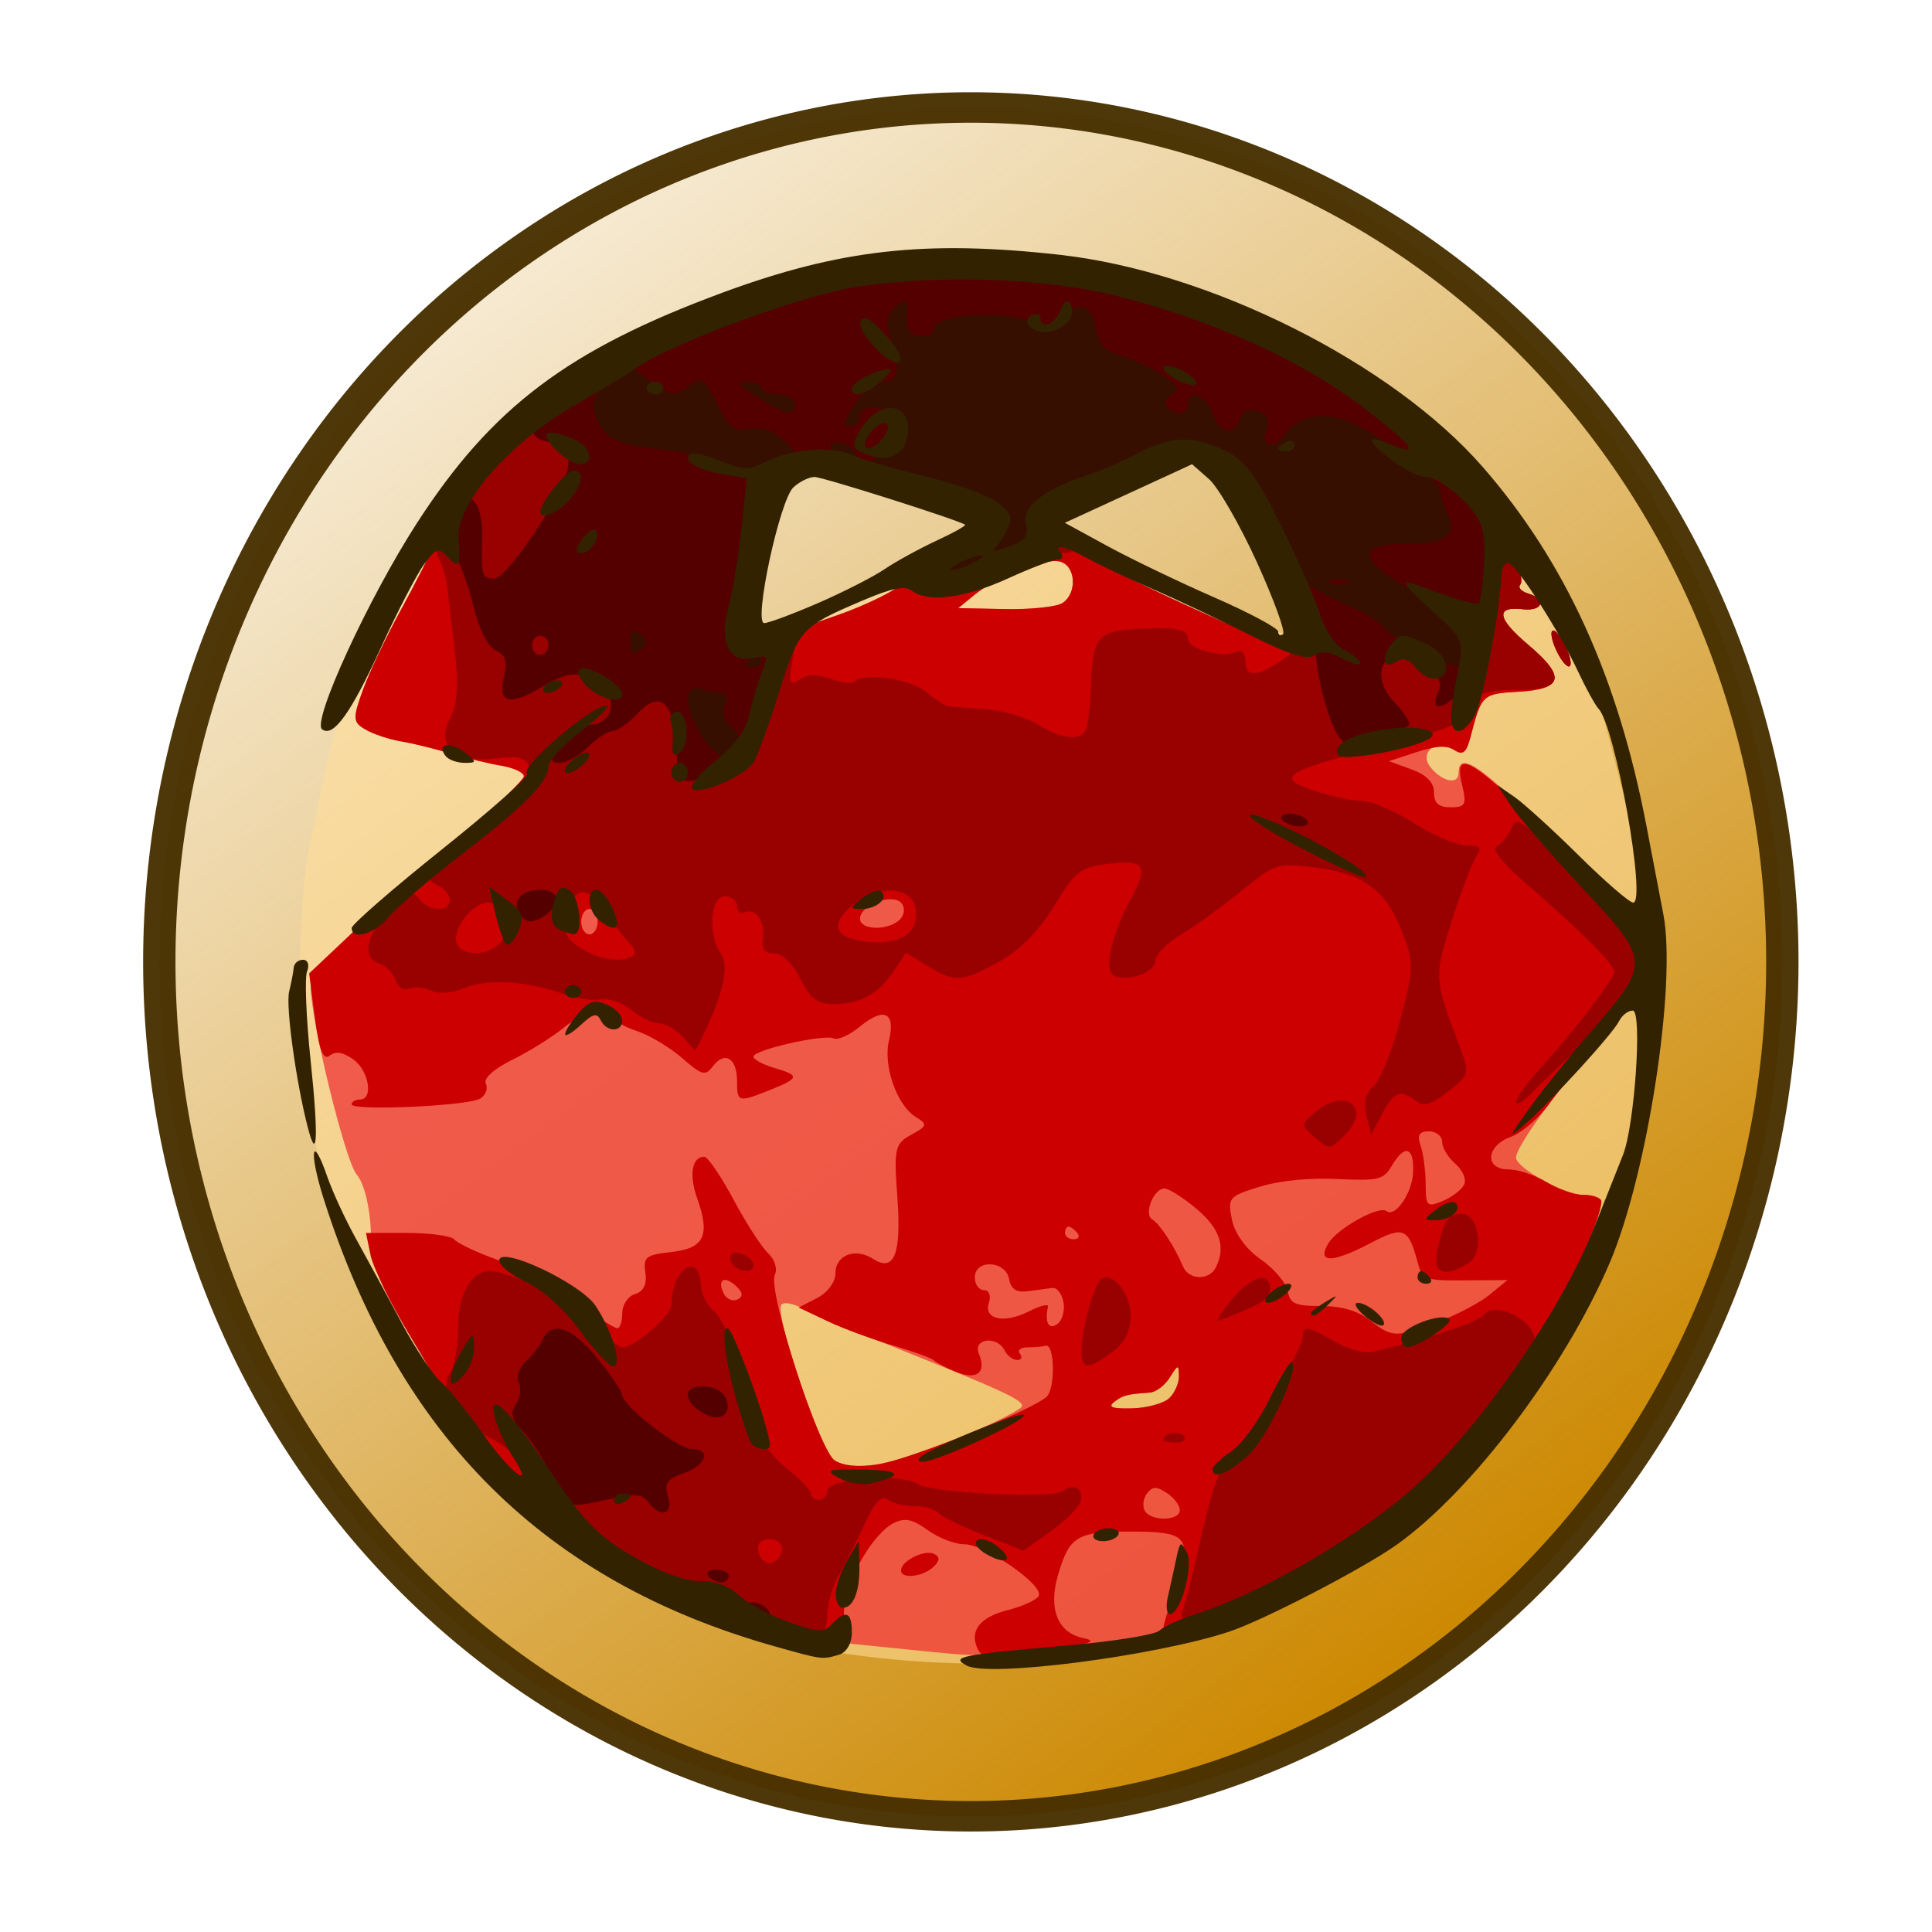 <?xml version="1.0" encoding="UTF-8" standalone="no"?>
<!-- Created with Inkscape (http://www.inkscape.org/) -->
<svg
   xmlns:dc="http://purl.org/dc/elements/1.1/"
   xmlns:cc="http://creativecommons.org/ns#"
   xmlns:rdf="http://www.w3.org/1999/02/22-rdf-syntax-ns#"
   xmlns:svg="http://www.w3.org/2000/svg"
   xmlns="http://www.w3.org/2000/svg"
   xmlns:xlink="http://www.w3.org/1999/xlink"
   xmlns:sodipodi="http://sodipodi.sourceforge.net/DTD/sodipodi-0.dtd"
   xmlns:inkscape="http://www.inkscape.org/namespaces/inkscape"
   width="48"
   height="48"
   id="svg2"
   sodipodi:version="0.32"
   inkscape:version="0.46"
   version="1.0"
   sodipodi:docname="emblem-mounted.svg"
   sodipodi:docbase="/home/david/Oxygen/Oxygen/scalable/emblems"
   inkscape:output_extension="org.inkscape.output.svg.inkscape"
   inkscape:export-filename="/home/david/Oxygen/Oxygen/scalable/emblems/emblem-mounted.png"
   inkscape:export-xdpi="22.5"
   inkscape:export-ydpi="22.5"
   sodipodi:modified="TRUE">
  <defs
     id="defs4">
    <inkscape:perspective
       sodipodi:type="inkscape:persp3d"
       inkscape:vp_x="0 : 64 : 1"
       inkscape:vp_y="0 : 1000 : 0"
       inkscape:vp_z="128 : 64 : 1"
       inkscape:persp3d-origin="64 : 42.666667 : 1"
       id="perspective52" />
    <linearGradient
       inkscape:collect="always"
       id="linearGradient3520">
      <stop
         style="stop-color:#ffffff;stop-opacity:1;"
         offset="0"
         id="stop3522" />
      <stop
         style="stop-color:#ffffff;stop-opacity:0;"
         offset="1"
         id="stop3524" />
    </linearGradient>
    <linearGradient
       inkscape:collect="always"
       id="linearGradient3185">
      <stop
         style="stop-color:#eeeeee;stop-opacity:1;"
         offset="0"
         id="stop3187" />
      <stop
         style="stop-color:#eeeeee;stop-opacity:0;"
         offset="1"
         id="stop3189" />
    </linearGradient>
    <linearGradient
       inkscape:collect="always"
       id="linearGradient3133">
      <stop
         style="stop-color:#646661;stop-opacity:1"
         offset="0"
         id="stop3135" />
      <stop
         style="stop-color:#111111;stop-opacity:1"
         offset="1"
         id="stop3137" />
    </linearGradient>
    <linearGradient
       inkscape:collect="always"
       xlink:href="#linearGradient3185"
       id="linearGradient3191"
       x1="112"
       y1="98.411"
       x2="61.979"
       y2="11.772"
       gradientUnits="userSpaceOnUse" />
    <clipPath
       clipPathUnits="userSpaceOnUse"
       id="clipPath3393">
      <path
         style="opacity:1;fill:#dbdbdb;fill-opacity:1;stroke:none;stroke-width:0.5;stroke-linecap:round;stroke-linejoin:round;stroke-miterlimit:4;stroke-dasharray:none;stroke-opacity:1"
         d="M 13.812,8 C 10.584,8 8,10.584 8,13.812 L 8,114.188 C 8,117.416 10.584,120 13.812,120 L 114.188,120 C 117.416,120 120,117.416 120,114.188 L 120,13.812 C 120,10.584 117.416,8 114.188,8 L 13.812,8 z M 21.812,16 L 106.188,16 C 109.416,16 112,18.584 112,21.812 L 112,106.188 C 112,109.416 109.416,112 106.188,112 L 21.812,112 C 18.584,112 16,109.416 16,106.188 L 16,21.812 C 16,18.584 18.584,16 21.812,16 z"
         id="path3395" />
    </clipPath>
    <radialGradient
       inkscape:collect="always"
       xlink:href="#linearGradient3133"
       id="radialGradient3413"
       gradientUnits="userSpaceOnUse"
       gradientTransform="matrix(2.136,0,0,-1.446,-72.707,154.184)"
       cx="64"
       cy="35.686"
       fx="64"
       fy="35.686"
       r="40" />
    <radialGradient
       inkscape:collect="always"
       xlink:href="#linearGradient3133"
       id="radialGradient3417"
       gradientUnits="userSpaceOnUse"
       gradientTransform="matrix(2.136,0,0,1.446,-72.707,-25.184)"
       cx="64"
       cy="35.686"
       fx="64"
       fy="35.686"
       r="40" />
    <filter
       inkscape:collect="always"
       id="filter3351">
      <feGaussianBlur
         inkscape:collect="always"
         stdDeviation="2"
         id="feGaussianBlur3353" />
    </filter>
    <radialGradient
       inkscape:collect="always"
       xlink:href="#linearGradient3133"
       id="radialGradient2454"
       gradientUnits="userSpaceOnUse"
       gradientTransform="matrix(2.136,0,0,1.446,-72.707,-26.184)"
       cx="64"
       cy="35.686"
       fx="64"
       fy="35.686"
       r="40" />
    <linearGradient
       inkscape:collect="always"
       xlink:href="#linearGradient3520"
       id="linearGradient2456"
       gradientUnits="userSpaceOnUse"
       gradientTransform="matrix(1.6,0,0,1,-14.4,0)"
       x1="34.002"
       y1="63.699"
       x2="23.997"
       y2="63.699" />
    <linearGradient
       y2="8.535"
       x2="10.153"
       y1="36.494"
       x1="32.355"
       gradientUnits="userSpaceOnUse"
       id="linearGradient3433"
       xlink:href="#linearGradient3404"
       inkscape:collect="always" />
    <linearGradient
       y2="8.535"
       x2="10.153"
       y1="36.494"
       x1="32.355"
       gradientUnits="userSpaceOnUse"
       id="linearGradient3423"
       xlink:href="#linearGradient3404"
       inkscape:collect="always" />
    <linearGradient
       gradientUnits="userSpaceOnUse"
       y2="8.535"
       x2="10.153"
       y1="36.494"
       x1="32.355"
       id="linearGradient3410"
       xlink:href="#linearGradient3404"
       inkscape:collect="always" />
    <linearGradient
       id="linearGradient3264">
      <stop
         offset="0"
         id="stop3266"
         style="stop-color:#e7d2d2;stop-opacity:1;" />
      <stop
         offset="0.25"
         id="stop3276"
         style="stop-color:#ffffff;stop-opacity:1;" />
      <stop
         offset="0.5"
         id="stop3272"
         style="stop-color:#fcf4f4;stop-opacity:1;" />
      <stop
         offset="0.75"
         id="stop3274"
         style="stop-color:#d6abab;stop-opacity:1;" />
      <stop
         offset="1"
         id="stop3268"
         style="stop-color:#e7d2d2;stop-opacity:1;" />
    </linearGradient>
    <linearGradient
       inkscape:collect="always"
       id="linearGradient3281"
       x1="14.463"
       y1="12.285"
       gradientTransform="matrix(1.242,0,0,1.242,-5.028,-7.209)"
       x2="34.534"
       gradientUnits="userSpaceOnUse"
       xlink:href="#linearGradient3264"
       y2="39.685" />
    <linearGradient
       id="linearGradient2300">
      <stop
         offset="0"
         id="stop2302"
         style="stop-color:#0a0505;stop-opacity:0.327;" />
      <stop
         offset="1"
         id="stop2304"
         style="stop-color:#0a0505;stop-opacity:0;" />
    </linearGradient>
    <linearGradient
       id="aigrd1"
       x1="99.777"
       y1="15.424"
       x2="153"
       gradientUnits="userSpaceOnUse"
       y2="248.631">
      <stop
         offset="0"
         id="stop53300"
         style="stop-color:#948102;stop-opacity:1;" />
      <stop
         offset="1"
         id="stop53302"
         style="stop-color:#fceec5;stop-opacity:1;" />
    </linearGradient>
    <linearGradient
       inkscape:collect="always"
       id="linearGradient53551"
       x1="99.777"
       y1="15.424"
       gradientTransform="matrix(0.201,0,0,0.201,-0.586,-1.051)"
       x2="153"
       gradientUnits="userSpaceOnUse"
       xlink:href="#aigrd1"
       y2="248.631" />
    <radialGradient
       inkscape:collect="always"
       id="radialGradient2308"
       gradientTransform="matrix(1.399,-2.234445e-7,8.196178e-8,0.513,4.365,4.839)"
       r="11.69"
       cy="68.873"
       gradientUnits="userSpaceOnUse"
       xlink:href="#linearGradient2300"
       cx="14.288"
       fy="72.568"
       fx="14.288" />
    <linearGradient
       inkscape:collect="always"
       id="linearGradient3760"
       x1="14.463"
       y1="12.285"
       gradientTransform="matrix(1.242,0,0,1.242,-5.028,-7.209)"
       x2="34.534"
       gradientUnits="userSpaceOnUse"
       xlink:href="#linearGradient3264"
       y2="39.685" />
    <linearGradient
       inkscape:collect="always"
       id="linearGradient3773"
       x1="99.777"
       y1="15.424"
       gradientTransform="matrix(0.201,0,0,0.201,-54.336,-1.051)"
       x2="153"
       gradientUnits="userSpaceOnUse"
       xlink:href="#aigrd1"
       y2="248.631" />
    <radialGradient
       inkscape:collect="always"
       id="radialGradient2308-559"
       r="11.69"
       gradientTransform="matrix(1.399,-2.234445e-7,8.196178e-8,0.513,4.365,4.839)"
       cx="14.288"
       cy="68.873"
       gradientUnits="userSpaceOnUse"
       xlink:href="#linearGradient2300-130"
       fy="72.568"
       fx="14.288" />
    <linearGradient
       id="linearGradient2300-130">
      <stop
         offset="0"
         id="stop2202"
         style="stop-color:#0a0505;stop-opacity:0.327;" />
      <stop
         offset="1"
         id="stop2204"
         style="stop-color:#0a0505;stop-opacity:0;" />
    </linearGradient>
    <linearGradient
       inkscape:collect="always"
       id="linearGradient3773-503"
       y2="248.631"
       y1="15.424"
       gradientTransform="matrix(0.201,0,0,0.201,-54.336,-1.051)"
       x2="153"
       gradientUnits="userSpaceOnUse"
       xlink:href="#aigrd1-274"
       x1="99.777" />
    <linearGradient
       id="aigrd1-274"
       x1="99.777"
       x2="153"
       y1="15.424"
       gradientUnits="userSpaceOnUse"
       y2="248.631">
      <stop
         offset="0"
         id="stop2208"
         style="stop-color:#978200;stop-opacity:1;" />
      <stop
         offset="1"
         id="stop2210"
         style="stop-color:#feefc1;stop-opacity:1;" />
    </linearGradient>
    <radialGradient
       inkscape:collect="always"
       id="radialGradient2308-559-827"
       r="11.69"
       gradientTransform="matrix(1.399,-2.234445e-7,8.196178e-8,0.513,4.365,4.839)"
       cx="14.288"
       cy="68.873"
       gradientUnits="userSpaceOnUse"
       xlink:href="#linearGradient2300-130-263"
       fy="72.568"
       fx="14.288" />
    <linearGradient
       id="linearGradient2300-130-263">
      <stop
         offset="0"
         id="stop2287"
         style="stop-color:#0a0505;stop-opacity:0.327;" />
      <stop
         offset="1"
         id="stop2289"
         style="stop-color:#0a0505;stop-opacity:0;" />
    </linearGradient>
    <linearGradient
       inkscape:collect="always"
       id="linearGradient3773-503-645"
       x1="99.777"
       y1="15.424"
       gradientTransform="matrix(0.201,0,0,0.201,-54.336,-1.051)"
       x2="153"
       gradientUnits="userSpaceOnUse"
       xlink:href="#aigrd1-274-340"
       y2="248.631" />
    <linearGradient
       id="aigrd1-274-340"
       y2="248.631"
       y1="15.424"
       x2="153"
       gradientUnits="userSpaceOnUse"
       x1="99.777">
      <stop
         offset="0"
         id="stop2293"
         style="stop-color:#968100;stop-opacity:1;" />
      <stop
         offset="1"
         id="stop2295"
         style="stop-color:#fff0c1;stop-opacity:1;" />
    </linearGradient>
    <radialGradient
       inkscape:collect="always"
       id="radialGradient2308-559-827-291"
       r="11.69"
       gradientTransform="matrix(1.399,-2.234445e-7,8.196178e-8,0.513,4.365,4.839)"
       cx="14.288"
       cy="68.873"
       gradientUnits="userSpaceOnUse"
       xlink:href="#linearGradient2300-130-263-993"
       fy="72.568"
       fx="14.288" />
    <linearGradient
       id="linearGradient2300-130-263-993">
      <stop
         offset="0"
         id="stop2387"
         style="stop-color:#0b0606;stop-opacity:0.327;" />
      <stop
         offset="1"
         id="stop2389"
         style="stop-color:#0b0606;stop-opacity:0;" />
    </linearGradient>
    <linearGradient
       inkscape:collect="always"
       id="linearGradient3773-503-645-718"
       y2="248.631"
       y1="15.424"
       gradientTransform="matrix(0.201,0,0,0.201,-54.336,-1.051)"
       x2="153"
       gradientUnits="userSpaceOnUse"
       xlink:href="#aigrd1-274-340-311"
       x1="99.777" />
    <linearGradient
       id="aigrd1-274-340-311"
       x1="99.777"
       x2="153"
       y1="15.424"
       gradientUnits="userSpaceOnUse"
       y2="248.631">
      <stop
         offset="0"
         id="stop2393"
         style="stop-color:#a89100;stop-opacity:1;" />
      <stop
         offset="1"
         id="stop2395"
         style="stop-color:#ffffde;stop-opacity:1;" />
    </linearGradient>
    <radialGradient
       inkscape:collect="always"
       id="radialGradient2308-559-827-291-693"
       r="11.69"
       gradientTransform="matrix(1.399,-2.234445e-7,8.196178e-8,0.513,4.365,4.839)"
       cx="14.288"
       cy="68.873"
       gradientUnits="userSpaceOnUse"
       xlink:href="#linearGradient2300-130-263-993-681"
       fy="72.568"
       fx="14.288" />
    <linearGradient
       id="linearGradient2300-130-263-993-681">
      <stop
         offset="0"
         id="stop2503"
         style="stop-color:#0b0505;stop-opacity:0.327;" />
      <stop
         offset="1"
         id="stop2505"
         style="stop-color:#0b0505;stop-opacity:0;" />
    </linearGradient>
    <linearGradient
       inkscape:collect="always"
       id="linearGradient3773-503-645-718-852"
       x1="99.777"
       y1="15.424"
       gradientTransform="matrix(0.201,0,0,0.201,-54.336,-1.051)"
       x2="153"
       gradientUnits="userSpaceOnUse"
       xlink:href="#aigrd1-274-340-311-658"
       y2="248.631" />
    <linearGradient
       id="aigrd1-274-340-311-658"
       y2="248.631"
       y1="15.424"
       x2="153"
       gradientUnits="userSpaceOnUse"
       x1="99.777">
      <stop
         offset="0"
         id="stop2509"
         style="stop-color:#a89100;stop-opacity:1;" />
      <stop
         offset="1"
         id="stop2511"
         style="stop-color:#ffffde;stop-opacity:1;" />
    </linearGradient>
    <radialGradient
       inkscape:collect="always"
       id="radialGradient2308-559-827-291-693-650"
       r="11.69"
       gradientTransform="matrix(1.399,-2.234445e-7,8.196178e-8,0.513,4.365,4.839)"
       cx="14.288"
       cy="68.873"
       gradientUnits="userSpaceOnUse"
       xlink:href="#linearGradient2300-130-263-993-681-449"
       fy="72.568"
       fx="14.288" />
    <linearGradient
       id="linearGradient2300-130-263-993-681-449">
      <stop
         offset="0"
         id="stop2635"
         style="stop-color:#0b0404;stop-opacity:0.327;" />
      <stop
         offset="1"
         id="stop2637"
         style="stop-color:#0b0404;stop-opacity:0;" />
    </linearGradient>
    <linearGradient
       inkscape:collect="always"
       id="linearGradient3773-503-645-718-852-786"
       y2="248.631"
       y1="15.424"
       gradientTransform="matrix(0.201,0,0,0.201,-54.336,-1.051)"
       x2="153"
       gradientUnits="userSpaceOnUse"
       xlink:href="#aigrd1-274-340-311-658-176"
       x1="99.777" />
    <linearGradient
       id="aigrd1-274-340-311-658-176"
       x1="99.777"
       x2="153"
       y1="15.424"
       gradientUnits="userSpaceOnUse"
       y2="248.631">
      <stop
         offset="0"
         id="stop2641"
         style="stop-color:#a89100;stop-opacity:1;" />
      <stop
         offset="1"
         id="stop2643"
         style="stop-color:#ffffde;stop-opacity:1;" />
    </linearGradient>
    <radialGradient
       inkscape:collect="always"
       id="radialGradient2308-559-827-291-693-650-265"
       r="11.69"
       gradientTransform="matrix(1.399,-2.234445e-7,8.196178e-8,0.513,4.365,4.839)"
       cx="14.288"
       cy="68.873"
       gradientUnits="userSpaceOnUse"
       xlink:href="#linearGradient2300-130-263-993-681-449-909"
       fy="72.568"
       fx="14.288" />
    <linearGradient
       id="linearGradient2300-130-263-993-681-449-909">
      <stop
         offset="0"
         id="stop2783"
         style="stop-color:#0b0404;stop-opacity:0.327;" />
      <stop
         offset="1"
         id="stop2785"
         style="stop-color:#0b0404;stop-opacity:0;" />
    </linearGradient>
    <linearGradient
       inkscape:collect="always"
       id="linearGradient3773-503-645-718-852-786-54"
       x1="99.777"
       y1="15.424"
       gradientTransform="matrix(0.201,0,0,0.201,-54.336,-1.051)"
       x2="153"
       gradientUnits="userSpaceOnUse"
       xlink:href="#aigrd1-274-340-311-658-176-445"
       y2="248.631" />
    <linearGradient
       id="aigrd1-274-340-311-658-176-445"
       y2="248.631"
       y1="15.424"
       x2="153"
       gradientUnits="userSpaceOnUse"
       x1="99.777">
      <stop
         offset="0"
         id="stop2789"
         style="stop-color:#ad8507;stop-opacity:1;" />
      <stop
         offset="1"
         id="stop2791"
         style="stop-color:#ffe699;stop-opacity:1;" />
    </linearGradient>
    <radialGradient
       inkscape:collect="always"
       id="radialGradient2308-559-827-291-693-650-265-179"
       r="11.69"
       gradientTransform="matrix(1.399,-2.234445e-7,8.196178e-8,0.513,4.365,4.839)"
       cx="14.288"
       cy="68.873"
       gradientUnits="userSpaceOnUse"
       xlink:href="#linearGradient2300-130-263-993-681-449-909-445"
       fy="72.568"
       fx="14.288" />
    <linearGradient
       id="linearGradient2300-130-263-993-681-449-909-445">
      <stop
         offset="0"
         id="stop4885"
         style="stop-color:#0c0808;stop-opacity:0.327;" />
      <stop
         offset="1"
         id="stop4887"
         style="stop-color:#0c0808;stop-opacity:0;" />
    </linearGradient>
    <linearGradient
       inkscape:collect="always"
       id="linearGradient3773-503-645-718-852-786-54-862"
       y2="248.631"
       y1="15.424"
       gradientTransform="matrix(0.201,0,0,0.201,-54.336,-1.051)"
       x2="153"
       gradientUnits="userSpaceOnUse"
       xlink:href="#aigrd1-274-340-311-658-176-445-875"
       x1="99.777" />
    <linearGradient
       id="aigrd1-274-340-311-658-176-445-875"
       x1="99.777"
       x2="153"
       y1="15.424"
       gradientUnits="userSpaceOnUse"
       y2="248.631">
      <stop
         offset="0"
         id="stop4891"
         style="stop-color:#c29306;stop-opacity:1;" />
      <stop
         offset="1"
         id="stop4893"
         style="stop-color:#ffffa7;stop-opacity:1;" />
    </linearGradient>
    <radialGradient
       inkscape:collect="always"
       id="radialGradient2308-559-827-291-693-650-265-179-836"
       r="11.69"
       gradientTransform="matrix(1.399,-2.234445e-7,8.196178e-8,0.513,4.365,4.839)"
       cx="14.288"
       cy="68.873"
       gradientUnits="userSpaceOnUse"
       xlink:href="#linearGradient2300-130-263-993-681-449-909-445-847"
       fy="72.568"
       fx="14.288" />
    <linearGradient
       id="linearGradient2300-130-263-993-681-449-909-445-847">
      <stop
         offset="0"
         id="stop5065"
         style="stop-color:#0c0707;stop-opacity:0.327;" />
      <stop
         offset="1"
         id="stop5067"
         style="stop-color:#0c0707;stop-opacity:0;" />
    </linearGradient>
    <linearGradient
       inkscape:collect="always"
       id="linearGradient3773-503-645-718-852-786-54-862-175"
       x1="99.777"
       y1="15.424"
       gradientTransform="matrix(0.201,0,0,0.201,-54.336,-1.051)"
       x2="153"
       gradientUnits="userSpaceOnUse"
       xlink:href="#aigrd1-274-340-311-658-176-445-875-745"
       y2="248.631" />
    <linearGradient
       id="aigrd1-274-340-311-658-176-445-875-745"
       y2="248.631"
       y1="15.424"
       x2="153"
       gradientUnits="userSpaceOnUse"
       x1="99.777">
      <stop
         offset="0"
         id="stop5071"
         style="stop-color:#c79500;stop-opacity:1;" />
      <stop
         offset="1"
         id="stop5073"
         style="stop-color:#ffffa6;stop-opacity:1;" />
    </linearGradient>
    <radialGradient
       inkscape:collect="always"
       id="radialGradient2308-559-827-291-693-650-265-179-836-631"
       r="11.69"
       gradientTransform="matrix(1.399,-2.234445e-7,8.196178e-8,0.513,4.365,4.839)"
       cx="14.288"
       cy="68.873"
       gradientUnits="userSpaceOnUse"
       xlink:href="#linearGradient2300-130-263-993-681-449-909-445-847-679"
       fy="72.568"
       fx="14.288" />
    <linearGradient
       id="linearGradient2300-130-263-993-681-449-909-445-847-679">
      <stop
         offset="0"
         id="stop5261"
         style="stop-color:#0c0606;stop-opacity:0.327;" />
      <stop
         offset="1"
         id="stop5263"
         style="stop-color:#0c0606;stop-opacity:0;" />
    </linearGradient>
    <linearGradient
       inkscape:collect="always"
       id="linearGradient3773-503-645-718-852-786-54-862-175-359"
       y2="248.631"
       y1="15.424"
       gradientTransform="matrix(0.201,0,0,0.201,-54.336,-1.051)"
       x2="153"
       gradientUnits="userSpaceOnUse"
       xlink:href="#aigrd1-274-340-311-658-176-445-875-745-914"
       x1="99.777" />
    <linearGradient
       id="aigrd1-274-340-311-658-176-445-875-745-914"
       x1="99.777"
       x2="153"
       y1="15.424"
       gradientUnits="userSpaceOnUse"
       y2="248.631">
      <stop
         offset="0"
         id="stop5267"
         style="stop-color:#a58011;stop-opacity:1;" />
      <stop
         offset="1"
         id="stop5269"
         style="stop-color:#fff0a5;stop-opacity:1;" />
    </linearGradient>
    <radialGradient
       inkscape:collect="always"
       id="radialGradient2308-559-827-291-693-650-265-179-836-631-845"
       r="11.69"
       gradientTransform="matrix(1.399,-2.234445e-7,8.196178e-8,0.513,4.365,4.839)"
       cx="14.288"
       cy="68.873"
       gradientUnits="userSpaceOnUse"
       xlink:href="#linearGradient2300-130-263-993-681-449-909-445-847-679-839"
       fy="72.568"
       fx="14.288" />
    <linearGradient
       id="linearGradient2300-130-263-993-681-449-909-445-847-679-839">
      <stop
         offset="0"
         id="stop6442"
         style="stop-color:#0b0505;stop-opacity:0.327;" />
      <stop
         offset="1"
         id="stop6444"
         style="stop-color:#0b0505;stop-opacity:0;" />
    </linearGradient>
    <linearGradient
       inkscape:collect="always"
       id="linearGradient3773-503-645-718-852-786-54-862-175-359-895"
       x1="99.777"
       y1="15.424"
       gradientTransform="matrix(0.201,0,0,0.201,-54.336,-1.051)"
       x2="153"
       gradientUnits="userSpaceOnUse"
       xlink:href="#aigrd1-274-340-311-658-176-445-875-745-914-439"
       y2="248.631" />
    <linearGradient
       id="aigrd1-274-340-311-658-176-445-875-745-914-439"
       y2="248.631"
       y1="15.424"
       x2="153"
       gradientUnits="userSpaceOnUse"
       x1="99.777">
      <stop
         offset="0"
         id="stop6448"
         style="stop-color:#95730f;stop-opacity:1;" />
      <stop
         offset="1"
         id="stop6450"
         style="stop-color:#e9da91;stop-opacity:1;" />
    </linearGradient>
    <linearGradient
       id="linearGradient2300-130-263-993-681-449-909-445-847-679-839-802">
      <stop
         offset="0"
         id="stop6670"
         style="stop-color:#0b0404;stop-opacity:0.327;" />
      <stop
         offset="1"
         id="stop6672"
         style="stop-color:#0b0404;stop-opacity:0;" />
    </linearGradient>
    <linearGradient
       id="aigrd1-274-340-311-658-176-445-875-745-914-439-860"
       x1="99.777"
       x2="153"
       y1="15.424"
       gradientUnits="userSpaceOnUse"
       y2="248.631">
      <stop
         offset="0"
         id="stop6676"
         style="stop-color:#99750a;stop-opacity:1;" />
      <stop
         offset="1"
         id="stop6678"
         style="stop-color:#ecdc8d;stop-opacity:1;" />
    </linearGradient>
    <linearGradient
       id="linearGradient4750">
      <stop
         style="stop-color:#ffffff;stop-opacity:1;"
         id="stop4752"
         offset="0" />
      <stop
         style="stop-color:#ffffff;stop-opacity:1;"
         id="stop4758"
         offset="0.379" />
      <stop
         style="stop-color:#292929;stop-opacity:1;"
         id="stop4754"
         offset="1" />
    </linearGradient>
    <linearGradient
       id="linearGradient4126">
      <stop
         style="stop-color:#ffffff;stop-opacity:1;"
         id="stop4128"
         offset="0" />
      <stop
         style="stop-color:#ffffff;stop-opacity:0.165;"
         id="stop4130"
         offset="1" />
    </linearGradient>
    <linearGradient
       id="linearGradient3962">
      <stop
         style="stop-color:#ecf5ff;stop-opacity:1;"
         id="stop3964"
         offset="0" />
      <stop
         style="stop-color:#ecf5ff;stop-opacity:1;"
         id="stop4134"
         offset="0.155" />
      <stop
         style="stop-color:#4a80bc;stop-opacity:1;"
         id="stop4346"
         offset="0.75" />
      <stop
         style="stop-color:#3e537d;stop-opacity:1;"
         id="stop3966"
         offset="1" />
    </linearGradient>
    <radialGradient
       fx="18.934"
       fy="17.81"
       xlink:href="#linearGradient4750"
       gradientUnits="userSpaceOnUse"
       cy="17.486"
       cx="18.634"
       gradientTransform="scale(1.037,0.964)"
       r="40.693"
       id="radialGradient1460"
       inkscape:collect="always" />
    <radialGradient
       fx="18.934"
       fy="17.81"
       xlink:href="#linearGradient4750"
       gradientUnits="userSpaceOnUse"
       cy="17.486"
       cx="18.634"
       gradientTransform="scale(1.037,0.964)"
       r="40.693"
       id="radialGradient1462"
       inkscape:collect="always" />
    <radialGradient
       fx="18.934"
       fy="17.81"
       xlink:href="#linearGradient4750"
       gradientUnits="userSpaceOnUse"
       cy="17.486"
       cx="18.634"
       gradientTransform="scale(1.037,0.964)"
       r="40.693"
       id="radialGradient1466"
       inkscape:collect="always" />
    <radialGradient
       fx="18.934"
       fy="17.81"
       xlink:href="#linearGradient4750"
       gradientUnits="userSpaceOnUse"
       cy="17.486"
       cx="18.634"
       gradientTransform="scale(1.037,0.964)"
       r="40.693"
       id="radialGradient1470"
       inkscape:collect="always" />
    <radialGradient
       fx="18.934"
       fy="17.81"
       xlink:href="#linearGradient4750"
       gradientUnits="userSpaceOnUse"
       cy="17.486"
       cx="18.634"
       gradientTransform="scale(1.037,0.964)"
       r="40.693"
       id="radialGradient1474"
       inkscape:collect="always" />
    <radialGradient
       fx="18.934"
       fy="17.81"
       xlink:href="#linearGradient4750"
       gradientUnits="userSpaceOnUse"
       cy="17.486"
       cx="18.634"
       gradientTransform="scale(1.037,0.964)"
       r="40.693"
       id="radialGradient1478"
       inkscape:collect="always" />
    <radialGradient
       fx="18.934"
       fy="17.81"
       xlink:href="#linearGradient4750"
       gradientUnits="userSpaceOnUse"
       cy="17.486"
       cx="18.634"
       gradientTransform="scale(1.037,0.964)"
       r="40.693"
       id="radialGradient1482"
       inkscape:collect="always" />
    <radialGradient
       fx="18.934"
       fy="17.81"
       xlink:href="#linearGradient4750"
       gradientUnits="userSpaceOnUse"
       cy="17.486"
       cx="18.634"
       gradientTransform="scale(1.037,0.964)"
       r="40.693"
       id="radialGradient1486"
       inkscape:collect="always" />
    <radialGradient
       fx="18.934"
       fy="17.81"
       xlink:href="#linearGradient4750"
       gradientUnits="userSpaceOnUse"
       cy="17.486"
       cx="18.634"
       gradientTransform="scale(1.037,0.964)"
       r="40.693"
       id="radialGradient1490"
       inkscape:collect="always" />
    <radialGradient
       fx="18.934"
       fy="17.81"
       xlink:href="#linearGradient4750"
       gradientUnits="userSpaceOnUse"
       cy="17.486"
       cx="18.634"
       gradientTransform="scale(1.037,0.964)"
       r="40.693"
       id="radialGradient1494"
       inkscape:collect="always" />
    <radialGradient
       fx="18.934"
       fy="17.81"
       xlink:href="#linearGradient4750"
       gradientUnits="userSpaceOnUse"
       cy="17.486"
       cx="18.634"
       gradientTransform="scale(1.037,0.964)"
       r="40.693"
       id="radialGradient1498"
       inkscape:collect="always" />
    <radialGradient
       fx="18.934"
       fy="17.81"
       xlink:href="#linearGradient4750"
       gradientUnits="userSpaceOnUse"
       cy="17.486"
       cx="18.634"
       gradientTransform="scale(1.037,0.964)"
       r="40.693"
       id="radialGradient1502"
       inkscape:collect="always" />
    <radialGradient
       fx="18.934"
       fy="17.81"
       xlink:href="#linearGradient4750"
       gradientUnits="userSpaceOnUse"
       cy="17.486"
       cx="18.634"
       gradientTransform="scale(1.037,0.964)"
       r="40.693"
       id="radialGradient1506"
       inkscape:collect="always" />
    <radialGradient
       fx="18.934"
       fy="17.81"
       xlink:href="#linearGradient4750"
       gradientUnits="userSpaceOnUse"
       cy="17.486"
       cx="18.634"
       gradientTransform="scale(1.037,0.964)"
       r="40.693"
       id="radialGradient1510"
       inkscape:collect="always" />
    <radialGradient
       fx="18.934"
       fy="17.81"
       xlink:href="#linearGradient4750"
       gradientUnits="userSpaceOnUse"
       cy="17.486"
       cx="18.634"
       gradientTransform="scale(1.037,0.964)"
       r="40.693"
       id="radialGradient1514"
       inkscape:collect="always" />
    <radialGradient
       fx="18.934"
       fy="17.81"
       xlink:href="#linearGradient4750"
       gradientUnits="userSpaceOnUse"
       cy="17.486"
       cx="18.634"
       gradientTransform="scale(1.037,0.964)"
       r="40.693"
       id="radialGradient1518"
       inkscape:collect="always" />
    <radialGradient
       fx="18.934"
       fy="17.81"
       xlink:href="#linearGradient4750"
       gradientUnits="userSpaceOnUse"
       cy="17.486"
       cx="18.634"
       gradientTransform="scale(1.037,0.964)"
       r="40.693"
       id="radialGradient1522"
       inkscape:collect="always" />
    <radialGradient
       fx="18.934"
       fy="17.81"
       xlink:href="#linearGradient4750"
       gradientUnits="userSpaceOnUse"
       cy="17.486"
       cx="18.634"
       gradientTransform="scale(1.037,0.964)"
       r="40.693"
       id="radialGradient1526"
       inkscape:collect="always" />
    <radialGradient
       fx="18.934"
       fy="17.81"
       xlink:href="#linearGradient4750"
       gradientUnits="userSpaceOnUse"
       cy="17.486"
       cx="18.634"
       gradientTransform="scale(1.037,0.964)"
       r="40.693"
       id="radialGradient1528"
       inkscape:collect="always" />
    <radialGradient
       fx="18.934"
       fy="17.81"
       xlink:href="#linearGradient4750"
       gradientUnits="userSpaceOnUse"
       cy="17.486"
       cx="18.634"
       gradientTransform="scale(1.037,0.964)"
       r="40.693"
       id="radialGradient1532"
       inkscape:collect="always" />
    <radialGradient
       fx="18.934"
       fy="17.81"
       xlink:href="#linearGradient4750"
       gradientUnits="userSpaceOnUse"
       cy="17.486"
       cx="18.634"
       gradientTransform="scale(1.037,0.964)"
       r="40.693"
       id="radialGradient1536"
       inkscape:collect="always" />
    <radialGradient
       fx="18.934"
       fy="17.81"
       xlink:href="#linearGradient4750"
       gradientUnits="userSpaceOnUse"
       cy="17.486"
       cx="18.634"
       gradientTransform="scale(1.037,0.964)"
       r="40.693"
       id="radialGradient1538"
       inkscape:collect="always" />
    <radialGradient
       fx="18.934"
       fy="17.81"
       xlink:href="#linearGradient4750"
       gradientUnits="userSpaceOnUse"
       cy="17.486"
       cx="18.634"
       gradientTransform="scale(1.037,0.964)"
       r="40.693"
       id="radialGradient1542"
       inkscape:collect="always" />
    <radialGradient
       fx="18.934"
       fy="17.81"
       xlink:href="#linearGradient4750"
       gradientUnits="userSpaceOnUse"
       cy="17.486"
       cx="18.634"
       gradientTransform="scale(1.037,0.964)"
       r="40.693"
       id="radialGradient1546"
       inkscape:collect="always" />
    <radialGradient
       fx="18.934"
       fy="17.81"
       xlink:href="#linearGradient4750"
       gradientUnits="userSpaceOnUse"
       cy="17.486"
       cx="18.634"
       gradientTransform="scale(1.037,0.964)"
       r="40.693"
       id="radialGradient1550"
       inkscape:collect="always" />
    <radialGradient
       fx="18.934"
       fy="17.81"
       xlink:href="#linearGradient4750"
       gradientUnits="userSpaceOnUse"
       cy="17.486"
       cx="18.634"
       gradientTransform="scale(1.037,0.964)"
       r="40.693"
       id="radialGradient1554"
       inkscape:collect="always" />
    <radialGradient
       fx="18.934"
       fy="17.81"
       xlink:href="#linearGradient4750"
       gradientUnits="userSpaceOnUse"
       cy="17.486"
       cx="18.634"
       gradientTransform="scale(1.037,0.964)"
       r="40.693"
       id="radialGradient1558"
       inkscape:collect="always" />
    <radialGradient
       fx="30.654"
       fy="14.937"
       xlink:href="#linearGradient259"
       gradientUnits="userSpaceOnUse"
       cy="14.937"
       cx="30.654"
       gradientTransform="matrix(0.148,1.009137e-2,-1.104438e-2,0.162,25.641,12.977)"
       r="86.708"
       id="radialGradient3634"
       inkscape:collect="always" />
    <linearGradient
       y2="39.999"
       xlink:href="#linearGradient3702"
       gradientUnits="userSpaceOnUse"
       x2="25.058"
       y1="47.028"
       x1="25.058"
       id="linearGradient2092"
       inkscape:collect="always" />
    <radialGradient
       fx="4.993"
       fy="43.5"
       xlink:href="#linearGradient3688"
       gradientUnits="userSpaceOnUse"
       cy="43.5"
       cx="4.993"
       gradientTransform="matrix(2.004,0,0,1.4,-20.012,-104.4)"
       r="2.5"
       id="radialGradient2090"
       inkscape:collect="always" />
    <radialGradient
       fx="4.993"
       fy="43.5"
       xlink:href="#linearGradient3688"
       gradientUnits="userSpaceOnUse"
       cy="43.5"
       cx="4.993"
       gradientTransform="matrix(2.004,0,0,1.4,27.988,-17.4)"
       r="2.5"
       id="radialGradient2088"
       inkscape:collect="always" />
    <linearGradient
       id="linearGradient3702">
      <stop
         style="stop-color:#0c0c0c;stop-opacity:0;"
         id="stop3704"
         offset="0" />
      <stop
         style="stop-color:#0c0c0c;stop-opacity:1;"
         id="stop3710"
         offset="0.5" />
      <stop
         style="stop-color:#0c0c0c;stop-opacity:0;"
         id="stop3706"
         offset="1" />
    </linearGradient>
    <linearGradient
       id="linearGradient3688"
       inkscape:collect="always">
      <stop
         style="stop-color:#0c0c0c;stop-opacity:1;"
         id="stop3690"
         offset="0" />
      <stop
         style="stop-color:#0c0c0c;stop-opacity:0;"
         id="stop3692"
         offset="1" />
    </linearGradient>
    <radialGradient
       fx="37.03"
       fy="12.989"
       xlink:href="#linearGradient4790"
       gradientUnits="userSpaceOnUse"
       cy="12.989"
       cx="37.03"
       gradientTransform="matrix(1.745,0,0,1.284,-26.583,-3.478)"
       r="4.293"
       id="radialGradient4796"
       inkscape:collect="always" />
    <radialGradient
       fx="8.144"
       fy="7.268"
       xlink:href="#linearGradient15662"
       gradientUnits="userSpaceOnUse"
       cy="7.268"
       cx="8.144"
       gradientTransform="matrix(0.968,0,0,1.033,3.354,0.646)"
       r="38.159"
       id="radialGradient15668"
       inkscape:collect="always" />
    <linearGradient
       id="linearGradient259">
      <stop
         style="stop-color:#ffffff;stop-opacity:1;"
         id="stop260"
         offset="0" />
      <stop
         style="stop-color:#e0ceb8;stop-opacity:1;"
         id="stop261"
         offset="1" />
    </linearGradient>
    <linearGradient
       id="linearGradient269">
      <stop
         style="stop-color:#afafaf;stop-opacity:1;"
         id="stop270"
         offset="0" />
      <stop
         style="stop-color:#969696;stop-opacity:1;"
         id="stop271"
         offset="1" />
    </linearGradient>
    <linearGradient
       id="linearGradient15662">
      <stop
         style="stop-color:#ffffff;stop-opacity:1;"
         id="stop15664"
         offset="0" />
      <stop
         style="stop-color:#ffffff;stop-opacity:1;"
         id="stop15666"
         offset="1" />
    </linearGradient>
    <linearGradient
       y2="38.07"
       xlink:href="#linearGradient2251"
       gradientUnits="userSpaceOnUse"
       x2="34.17"
       gradientTransform="matrix(-3.277938e-2,-0.999,0.999,-3.277938e-2,-0.71,45.063)"
       y1="36.921"
       x1="33.396"
       id="linearGradient8166"
       inkscape:collect="always" />
    <linearGradient
       id="linearGradient2251"
       inkscape:collect="always">
      <stop
         style="stop-color:#ffffff;stop-opacity:1;"
         id="stop2253"
         offset="0" />
      <stop
         style="stop-color:#ffffff;stop-opacity:0;"
         id="stop2255"
         offset="1" />
    </linearGradient>
    <linearGradient
       id="linearGradient4790"
       inkscape:collect="always">
      <stop
         style="stop-color:#0c0c0c;stop-opacity:1;"
         id="stop4792"
         offset="0" />
      <stop
         style="stop-color:#0c0c0c;stop-opacity:0;"
         id="stop4794"
         offset="1" />
    </linearGradient>
    <inkscape:perspective
       id="perspective199"
       inkscape:persp3d-origin="24 : 16 : 1"
       inkscape:vp_z="48 : 24 : 1"
       inkscape:vp_y="0 : 1000 : 0"
       inkscape:vp_x="0 : 24 : 1"
       sodipodi:type="inkscape:persp3d" />
    <linearGradient
       id="linearGradient3372">
      <stop
         id="stop3374"
         offset="0"
         style="stop-color:#ffcc00;stop-opacity:1;" />
      <stop
         id="stop3376"
         offset="1"
         style="stop-color:#ffdd66;stop-opacity:0;" />
    </linearGradient>
    <linearGradient
       id="linearGradient3380">
      <stop
         id="stop3382"
         offset="0"
         style="stop-color:#cc8800;stop-opacity:1;" />
      <stop
         id="stop3384"
         offset="1"
         style="stop-color:#c88504;stop-opacity:0.961" />
    </linearGradient>
    <linearGradient
       id="linearGradient3388">
      <stop
         id="stop3390"
         offset="0"
         style="stop-color:#997700;stop-opacity:1;" />
      <stop
         id="stop3392"
         offset="1"
         style="stop-color:#997700;stop-opacity:0;" />
    </linearGradient>
    <linearGradient
       id="linearGradient3404"
       inkscape:collect="always">
      <stop
         id="stop3406"
         offset="0"
         style="stop-color:#cc8800;stop-opacity:1;" />
      <stop
         id="stop3408"
         offset="1"
         style="stop-color:#cc8800;stop-opacity:0;" />
    </linearGradient>
  </defs>
  <sodipodi:namedview
     id="base"
     pagecolor="#ffffff"
     bordercolor="#666666"
     borderopacity="1.0"
     gridtolerance="10000"
     guidetolerance="10"
     objecttolerance="10"
     inkscape:pageopacity="0"
     inkscape:pageshadow="2"
     inkscape:zoom="14.520833"
     inkscape:cx="24"
     inkscape:cy="24"
     inkscape:document-units="px"
     inkscape:current-layer="layer1"
     width="128px"
     height="128px"
     showgrid="false"
     inkscape:window-width="1398"
     inkscape:window-height="958"
     inkscape:window-x="0"
     inkscape:window-y="27"
     inkscape:grid-points="false">
    <inkscape:grid
       id="GridFromPre046Settings"
       type="xygrid"
       originx="0px"
       originy="0px"
       spacingx="4px"
       spacingy="4px"
       color="#0000ff"
       empcolor="#0000ff"
       opacity="0.2"
       empopacity="0.4"
       empspacing="2"
       visible="true"
       enabled="true" />
  </sodipodi:namedview>
  <g
     inkscape:label="Layer 1"
     inkscape:groupmode="layer"
     id="layer1">
    <g
       id="g2814"
       transform="translate(0.421,-4.88068e-2)">
      <g
         inkscape:label="ring"
         id="g2816" />
      <g
         style="display:inline"
         inkscape:label="Text"
         id="layer5">
        <path
           transform="matrix(1.466,0,0,1.381,-11.749,-9.446)"
           d="M 37.933,24.18 A 13.753,15.371 0 1 1 10.427,24.18 A 13.753,15.371 0 1 1 37.933,24.18 z"
           sodipodi:ry="15.370787"
           sodipodi:rx="13.752809"
           sodipodi:cy="24.179775"
           sodipodi:cx="24.179775"
           id="path3370"
           style="fill:url(#linearGradient3433);fill-opacity:1;stroke:#483001;stroke-width:0.548;stroke-miterlimit:4;stroke-dasharray:none;stroke-opacity:0.961"
           sodipodi:type="arc" />
        <path
           d="M 20.968,41.188 C 14.24,40.34 8.751,34.991 7.271,27.84 C 6.952,26.3 6.952,22.572 7.271,21.053 C 8.153,16.856 8.141,16.89 9.799,14.03 C 10.867,12.188 12.051,10.77 13.338,9.79 C 14.411,8.973 17.042,7.735 19.009,7.122 C 20.581,6.633 20.745,6.614 23.493,6.62 C 26.936,6.627 27.936,6.849 31.068,8.301 C 34.275,9.789 36.037,11.322 37.665,14.043 C 38.869,16.057 39.06,16.5 39.59,18.528 C 40.82,23.23 40.87,24.22 40.086,28.322 C 39.187,33.019 36.142,37.265 32.182,39.345 C 28.775,41.133 25.196,41.722 20.968,41.188 z M 31.743,15.778 C 31.743,15.444 29.979,12.062 29.678,11.82 C 29.288,11.505 29.283,11.506 27.561,12.189 C 26.612,12.566 25.835,12.935 25.835,13.01 C 25.835,13.172 27.234,13.92 28.39,14.376 C 28.843,14.555 29.714,14.955 30.325,15.265 C 31.377,15.798 31.743,15.931 31.743,15.778 z M 20.233,15.007 C 23.251,13.579 23.798,13.286 23.798,13.098 C 23.798,12.808 20.074,11.684 19.545,11.814 C 18.941,11.962 18.786,12.261 18.526,13.779 C 18.139,16.037 18.106,16.013 20.233,15.007 z"
           id="path2392"
           style="fill:#ffdd99;fill-opacity:0.588;display:inline" />
        <path
           d="M 22.78,41.096 C 22.051,41.024 21.135,40.931 20.743,40.89 C 19.601,40.772 18.222,40.455 17.891,40.234 C 17.723,40.122 17.197,39.898 16.722,39.736 C 15.657,39.373 13.829,38.207 13.18,37.477 C 12.914,37.178 12.262,36.538 11.731,36.056 C 11.199,35.574 10.764,35.113 10.763,35.032 C 10.762,34.951 10.328,34.169 9.799,33.296 C 8.989,31.957 8.83,31.541 8.794,30.653 C 8.769,30.023 8.626,29.45 8.44,29.229 C 8.153,28.89 7.298,25.394 7.298,24.558 C 7.298,24.251 8.842,22.595 9.61,22.079 C 10.221,21.668 12.595,19.487 12.595,19.336 C 12.595,19.242 12.342,19.123 12.034,19.072 C 11.726,19.021 11.153,18.882 10.761,18.765 C 10.369,18.647 9.819,18.513 9.539,18.467 C 9.259,18.421 8.868,18.292 8.671,18.18 C 8.342,17.993 8.336,17.909 8.598,17.186 C 8.756,16.752 9.176,15.864 9.533,15.213 C 9.89,14.562 10.323,13.71 10.496,13.319 C 10.917,12.367 12.64,10.459 13.818,9.641 C 15.111,8.744 17.635,7.65 19.617,7.128 C 20.915,6.786 21.63,6.696 23.085,6.694 C 26.526,6.69 28.423,7.155 31.793,8.829 C 33.62,9.736 34.568,10.426 35.769,11.721 C 36.652,12.672 37.556,14.317 37.343,14.584 C 37.289,14.651 37.382,14.748 37.549,14.797 C 38.016,14.936 37.91,15.24 37.414,15.184 C 36.722,15.106 36.769,15.412 37.554,16.075 C 38.485,16.863 38.418,17.172 37.302,17.235 C 36.409,17.285 36.388,17.305 36.119,18.338 C 36.007,18.771 35.934,18.827 35.688,18.669 C 35.263,18.396 34.821,18.745 35.123,19.115 C 35.417,19.476 35.817,19.555 35.817,19.251 C 35.817,18.62 36.517,19.157 38.853,21.579 C 40.628,23.419 40.761,23.739 40.195,24.79 C 40.026,25.104 39.586,25.687 39.217,26.087 C 38.305,27.076 37.242,28.541 37.244,28.807 C 37.246,29.067 38.454,29.734 38.924,29.734 C 39.473,29.734 39.468,29.914 38.879,31.313 C 37.679,34.161 35.9,36.591 33.947,38.045 C 32.006,39.49 29.221,40.596 26.665,40.936 C 24.607,41.21 24.117,41.23 22.78,41.096 z M 23.484,35.742 C 24.263,35.412 24.929,35.076 24.964,34.995 C 25.03,34.842 24.524,34.609 21.557,33.423 C 20.605,33.042 19.67,32.645 19.479,32.54 C 19.289,32.436 19.073,32.396 19,32.453 C 18.783,32.621 19.969,36.109 20.319,36.333 C 20.789,36.634 21.837,36.438 23.484,35.742 z M 28.63,34.785 C 28.766,34.655 28.875,34.406 28.87,34.233 C 28.864,33.94 28.847,33.943 28.642,34.272 C 28.521,34.468 28.298,34.636 28.147,34.647 C 27.564,34.689 27.478,34.712 27.259,34.881 C 27.094,35.01 27.214,35.052 27.707,35.039 C 28.078,35.03 28.493,34.915 28.63,34.785 z M 31.946,15.878 C 31.946,15.446 30.311,12.015 29.956,11.702 C 29.783,11.55 29.436,11.425 29.183,11.425 C 28.608,11.425 25.843,12.646 25.683,12.97 C 25.608,13.12 25.824,13.385 26.26,13.68 C 27.057,14.22 31.307,16.16 31.691,16.16 C 31.831,16.16 31.946,16.033 31.946,15.878 z M 20.381,15.335 C 21.134,15.071 21.886,14.695 22.051,14.5 C 22.216,14.304 22.7,13.98 23.126,13.78 C 24.083,13.329 24.261,13.136 23.944,12.895 C 23.583,12.62 20.32,11.583 19.817,11.583 C 18.937,11.583 18.544,12.18 18.248,13.966 C 18.096,14.885 18.008,15.722 18.052,15.826 C 18.152,16.057 18.579,15.967 20.381,15.335 z M 25.974,15.032 C 26.344,14.794 26.312,14.119 25.926,14.004 C 25.558,13.895 24.361,14.357 23.785,14.83 L 23.387,15.158 L 24.546,15.181 C 25.184,15.194 25.826,15.127 25.974,15.032 z M 38.261,16.239 C 38.143,15.998 38.092,15.765 38.148,15.722 C 38.204,15.679 38.346,15.84 38.465,16.082 C 38.583,16.323 38.634,16.555 38.578,16.599 C 38.522,16.642 38.379,16.48 38.261,16.239 z"
           id="path2390"
           style="fill:#ee3333;fill-opacity:0.753;display:inline" />
        <path
           d="M 23.876,41.029 C 23.652,40.577 23.913,40.229 24.606,40.054 C 24.992,39.957 25.344,39.795 25.388,39.693 C 25.504,39.423 24.048,38.416 23.542,38.416 C 23.305,38.416 22.895,38.258 22.631,38.066 C 22.261,37.796 22.07,37.753 21.803,37.879 C 21.262,38.132 20.557,39.373 20.547,40.086 C 20.543,40.44 20.489,40.769 20.428,40.816 C 20.273,40.937 18.261,40.472 17.891,40.23 C 17.723,40.121 17.197,39.898 16.722,39.736 C 15.657,39.373 13.829,38.207 13.18,37.477 C 12.914,37.178 12.262,36.538 11.731,36.056 C 11.199,35.574 10.764,35.113 10.763,35.032 C 10.762,34.951 10.344,34.193 9.834,33.348 C 9.325,32.503 8.854,31.557 8.789,31.247 L 8.671,30.681 L 9.704,30.681 C 10.272,30.681 10.796,30.755 10.867,30.844 C 10.939,30.934 11.405,31.156 11.904,31.337 C 12.402,31.519 13.257,31.979 13.802,32.358 C 14.347,32.738 14.849,33.049 14.916,33.049 C 14.984,33.049 15.039,32.879 15.039,32.671 C 15.039,32.464 15.183,32.251 15.359,32.198 C 15.569,32.136 15.657,31.953 15.614,31.669 C 15.555,31.279 15.623,31.226 16.261,31.155 C 17.08,31.064 17.23,30.746 16.897,29.81 C 16.694,29.24 16.772,28.787 17.075,28.787 C 17.162,28.787 17.49,29.267 17.803,29.853 C 18.117,30.439 18.505,31.04 18.666,31.189 C 18.827,31.337 18.9,31.577 18.829,31.721 C 18.642,32.099 19.927,36.086 20.316,36.333 C 20.525,36.466 20.895,36.504 21.354,36.439 C 22.109,36.334 25.221,35.091 25.583,34.75 C 25.806,34.541 25.781,33.414 25.556,33.483 C 25.485,33.505 25.285,33.523 25.11,33.523 C 24.936,33.523 24.849,33.594 24.919,33.68 C 24.988,33.767 24.957,33.838 24.851,33.838 C 24.744,33.838 24.604,33.732 24.539,33.601 C 24.354,33.226 23.744,33.3 23.899,33.679 C 24.094,34.153 23.852,34.345 23.327,34.131 C 23.082,34.031 22.836,33.903 22.78,33.846 C 22.724,33.789 22.265,33.623 21.761,33.475 C 21.257,33.328 20.524,33.056 20.133,32.871 L 19.422,32.534 L 19.878,32.299 C 20.141,32.163 20.335,31.902 20.335,31.683 C 20.335,31.228 20.827,31.04 21.27,31.325 C 21.8,31.665 21.978,31.208 21.873,29.778 C 21.785,28.582 21.812,28.462 22.219,28.241 C 22.616,28.026 22.628,27.982 22.335,27.803 C 21.861,27.513 21.514,26.523 21.666,25.895 C 21.834,25.2 21.542,25.061 20.946,25.552 C 20.69,25.763 20.396,25.897 20.294,25.848 C 20.056,25.734 18.298,26.132 18.298,26.3 C 18.298,26.37 18.527,26.495 18.807,26.578 C 19.458,26.769 19.448,26.833 18.716,27.126 C 17.916,27.447 17.891,27.44 17.891,26.903 C 17.891,26.34 17.587,26.153 17.294,26.535 C 17.098,26.79 17.031,26.773 16.517,26.329 C 16.208,26.062 15.704,25.762 15.395,25.662 C 15.087,25.562 14.835,25.407 14.835,25.318 C 14.835,25.008 14.087,25.161 13.598,25.571 C 13.326,25.798 12.752,26.158 12.323,26.37 C 11.852,26.603 11.585,26.841 11.649,26.971 C 11.708,27.089 11.646,27.256 11.513,27.341 C 11.225,27.526 8.316,27.657 8.316,27.485 C 8.317,27.42 8.408,27.367 8.52,27.367 C 8.866,27.367 8.745,26.642 8.355,26.368 C 8.091,26.183 7.923,26.157 7.766,26.278 C 7.61,26.4 7.506,26.131 7.403,25.34 L 7.26,24.232 L 8.317,23.235 C 8.899,22.686 9.48,22.166 9.61,22.079 C 10.221,21.668 12.595,19.487 12.595,19.336 C 12.595,19.242 12.342,19.123 12.034,19.072 C 11.726,19.021 11.153,18.882 10.761,18.765 C 10.369,18.647 9.819,18.513 9.539,18.467 C 9.259,18.421 8.868,18.292 8.671,18.18 C 8.342,17.993 8.336,17.909 8.598,17.186 C 8.756,16.752 9.176,15.864 9.533,15.213 C 9.89,14.562 10.323,13.71 10.496,13.319 C 10.917,12.367 12.64,10.459 13.818,9.641 C 15.111,8.744 17.635,7.65 19.617,7.128 C 20.915,6.786 21.63,6.696 23.085,6.694 C 26.526,6.69 28.423,7.155 31.793,8.829 C 33.62,9.736 34.568,10.426 35.769,11.721 C 36.652,12.672 37.556,14.317 37.343,14.584 C 37.289,14.651 37.382,14.748 37.549,14.797 C 38.016,14.936 37.91,15.24 37.414,15.184 C 36.722,15.106 36.769,15.412 37.554,16.075 C 38.485,16.863 38.418,17.172 37.302,17.235 C 36.409,17.285 36.388,17.305 36.119,18.338 C 36.013,18.745 35.925,18.821 35.716,18.687 C 35.521,18.561 35.264,18.575 34.767,18.737 L 34.085,18.959 L 34.645,19.163 C 35.022,19.301 35.206,19.489 35.206,19.737 C 35.206,20.004 35.321,20.106 35.622,20.106 C 35.988,20.106 36.023,20.039 35.905,19.554 C 35.653,18.512 36.25,18.93 38.911,21.658 C 40.625,23.415 40.759,23.743 40.195,24.79 C 40.026,25.104 39.585,25.687 39.215,26.087 C 38.846,26.487 38.331,27.109 38.071,27.469 C 37.811,27.829 37.381,28.2 37.115,28.294 C 36.496,28.513 36.454,29.103 37.058,29.103 C 37.292,29.103 37.717,29.245 38.002,29.419 C 38.287,29.592 38.685,29.734 38.888,29.734 C 39.09,29.734 39.298,29.788 39.35,29.853 C 39.498,30.04 38.393,32.522 37.491,34.027 C 36.004,36.507 34.254,38.111 31.593,39.432 C 30.132,40.158 28.483,40.72 28.483,40.494 C 28.483,40.429 28.619,39.972 28.785,39.479 C 29.204,38.234 29.096,38.1 27.672,38.1 C 26.331,38.1 26.146,38.211 25.861,39.193 C 25.62,40.026 25.862,40.619 26.497,40.748 C 26.844,40.818 26.689,40.886 25.832,41.041 C 24.368,41.306 24.012,41.304 23.876,41.029 z M 28.891,37.567 C 28.891,37.447 28.746,37.256 28.57,37.143 C 28.305,36.972 28.219,36.973 28.079,37.149 C 27.986,37.265 27.957,37.456 28.015,37.573 C 28.153,37.851 28.891,37.846 28.891,37.567 z M 28.63,34.785 C 28.766,34.655 28.875,34.406 28.87,34.233 C 28.864,33.94 28.847,33.943 28.642,34.272 C 28.521,34.468 28.298,34.636 28.147,34.647 C 27.564,34.689 27.478,34.712 27.259,34.881 C 27.094,35.01 27.214,35.052 27.707,35.039 C 28.078,35.03 28.493,34.915 28.63,34.785 z M 35.311,32.89 C 35.776,32.715 36.353,32.411 36.593,32.212 L 37.03,31.852 L 35.976,31.859 C 34.96,31.865 34.917,31.848 34.791,31.378 C 34.569,30.555 34.443,30.506 33.644,30.926 C 32.676,31.435 32.287,31.441 32.579,30.944 C 32.798,30.572 33.84,29.992 34.028,30.137 C 34.244,30.305 34.666,29.689 34.688,29.173 C 34.715,28.539 34.477,28.467 34.157,29.012 C 33.953,29.36 33.833,29.389 32.799,29.341 C 32.094,29.308 31.363,29.381 30.867,29.535 C 30.106,29.771 30.075,29.808 30.186,30.35 C 30.258,30.701 30.533,31.079 30.904,31.339 C 31.235,31.57 31.536,31.925 31.573,32.128 C 31.63,32.439 31.759,32.497 32.399,32.497 C 32.913,32.497 33.304,32.611 33.615,32.852 C 34.175,33.285 34.252,33.287 35.311,32.89 z M 26,32.396 C 25.96,32.191 25.838,32.034 25.729,32.048 C 25.619,32.062 25.346,32.097 25.122,32.127 C 24.828,32.166 24.697,32.082 24.65,31.826 C 24.565,31.364 23.798,31.328 23.798,31.786 C 23.798,31.96 23.901,32.102 24.026,32.102 C 24.151,32.102 24.207,32.24 24.15,32.408 C 24.008,32.83 24.522,32.945 25.143,32.629 C 25.423,32.487 25.636,32.435 25.617,32.513 C 25.524,32.899 25.639,33.107 25.852,32.941 C 25.974,32.847 26.041,32.602 26,32.396 z M 17.872,32.005 C 17.576,31.729 17.387,31.837 17.559,32.184 C 17.628,32.324 17.781,32.391 17.899,32.335 C 18.047,32.264 18.038,32.161 17.872,32.005 z M 29.786,31.537 C 30.039,31.026 29.893,30.58 29.31,30.085 C 28.98,29.806 28.619,29.577 28.509,29.577 C 28.239,29.577 27.986,30.221 28.207,30.346 C 28.389,30.449 28.771,31.033 28.968,31.51 C 29.11,31.854 29.62,31.871 29.786,31.537 z M 26.344,30.681 C 26.275,30.595 26.178,30.524 26.129,30.524 C 26.079,30.524 26.039,30.595 26.039,30.681 C 26.039,30.768 26.136,30.839 26.255,30.839 C 26.373,30.839 26.414,30.768 26.344,30.681 z M 35.955,29.482 C 36.018,29.354 35.921,29.122 35.74,28.966 C 35.558,28.811 35.409,28.565 35.409,28.42 C 35.409,28.275 35.261,28.156 35.08,28.156 C 34.838,28.156 34.783,28.25 34.873,28.511 C 34.941,28.707 34.998,29.135 34.999,29.464 C 35.002,30.018 35.032,30.049 35.421,29.888 C 35.651,29.792 35.891,29.609 35.955,29.482 z M 14.428,22.947 C 14.428,22.774 14.336,22.632 14.224,22.632 C 14.112,22.632 14.02,22.774 14.02,22.947 C 14.02,23.121 14.112,23.263 14.224,23.263 C 14.336,23.263 14.428,23.121 14.428,22.947 z M 21.928,22.903 C 22.049,22.79 22.072,22.608 21.979,22.492 C 21.766,22.225 20.946,22.529 20.946,22.874 C 20.946,23.159 21.632,23.179 21.928,22.903 z M 31.946,15.878 C 31.946,15.446 30.311,12.015 29.956,11.702 C 29.783,11.55 29.436,11.425 29.183,11.425 C 28.608,11.425 25.843,12.646 25.683,12.97 C 25.608,13.12 25.824,13.385 26.26,13.68 C 27.057,14.22 31.307,16.16 31.691,16.16 C 31.831,16.16 31.946,16.033 31.946,15.878 z M 20.381,15.335 C 21.134,15.071 21.886,14.695 22.051,14.5 C 22.216,14.304 22.7,13.98 23.126,13.78 C 24.083,13.329 24.261,13.136 23.944,12.895 C 23.583,12.62 20.32,11.583 19.817,11.583 C 18.937,11.583 18.544,12.18 18.248,13.966 C 18.096,14.885 18.008,15.722 18.052,15.826 C 18.152,16.057 18.579,15.967 20.381,15.335 z M 25.974,15.032 C 26.344,14.794 26.312,14.119 25.926,14.004 C 25.558,13.895 24.361,14.357 23.785,14.83 L 23.387,15.158 L 24.546,15.181 C 25.184,15.194 25.826,15.127 25.974,15.032 z M 21.965,39.066 C 21.965,38.833 22.544,38.54 22.781,38.653 C 22.94,38.729 22.935,38.823 22.765,38.982 C 22.501,39.228 21.965,39.284 21.965,39.066 z M 38.261,16.239 C 38.143,15.998 38.092,15.765 38.148,15.722 C 38.204,15.679 38.346,15.84 38.465,16.082 C 38.583,16.323 38.634,16.555 38.578,16.599 C 38.522,16.642 38.379,16.48 38.261,16.239 z"
           id="path2388"
           style="fill:#cc0000;fill-opacity:1;display:inline" />
        <path
           d="M 18.922,40.473 C 18.333,40.399 17.916,40.241 17.726,40.019 C 17.565,39.831 17.223,39.678 16.965,39.678 C 16.513,39.678 15.165,38.983 13.943,38.12 C 13.621,37.892 13.146,37.341 12.887,36.896 C 12.579,36.364 12.175,35.971 11.71,35.747 C 10.903,35.361 10.453,34.6 10.765,34.149 C 10.875,33.989 10.965,33.469 10.965,32.992 C 10.965,32.186 11.288,31.629 11.756,31.629 C 12.262,31.629 13.667,32.346 14.22,32.887 C 14.577,33.236 14.949,33.523 15.047,33.523 C 15.36,33.523 16.261,32.728 16.264,32.45 C 16.273,31.556 16.952,31.124 16.994,31.984 C 17.006,32.209 17.155,32.501 17.326,32.634 C 17.649,32.884 18.502,35.106 18.502,35.698 C 18.502,35.885 18.777,36.255 19.113,36.521 C 19.449,36.788 19.724,37.074 19.724,37.158 C 19.724,37.242 19.816,37.311 19.928,37.311 C 20.04,37.311 20.132,37.213 20.132,37.094 C 20.132,36.783 21.969,36.639 22.372,36.918 C 22.691,37.139 25.725,37.291 25.974,37.098 C 26.219,36.908 26.446,36.992 26.446,37.272 C 26.446,37.425 26.122,37.78 25.727,38.061 L 25.007,38.573 L 24.009,38.182 C 23.461,37.966 22.954,37.718 22.884,37.629 C 22.813,37.541 22.55,37.469 22.299,37.469 C 22.048,37.469 21.747,37.394 21.629,37.303 C 21.481,37.188 21.31,37.368 21.067,37.895 C 20.875,38.312 20.586,38.886 20.425,39.171 C 20.263,39.456 20.132,39.9 20.132,40.157 C 20.132,40.415 20.063,40.616 19.979,40.606 C 19.895,40.595 19.419,40.535 18.922,40.473 z M 18.98,38.657 C 19.109,38.397 18.809,38.19 18.511,38.332 C 18.295,38.436 18.453,38.889 18.706,38.889 C 18.794,38.889 18.917,38.785 18.98,38.657 z M 28.969,40.04 C 29.029,39.884 29.174,39.331 29.29,38.81 C 29.69,37.01 29.858,36.511 30.155,36.241 C 30.54,35.89 31.946,33.557 31.946,33.269 C 31.946,32.973 32.064,32.99 32.755,33.386 C 33.1,33.584 33.496,33.685 33.714,33.63 C 35.258,33.244 36.3,32.894 36.447,32.712 C 36.738,32.352 37.767,32.892 37.696,33.367 C 37.519,34.567 34.956,37.509 33.236,38.488 C 31.822,39.294 30.042,40.102 29.435,40.215 C 28.944,40.306 28.875,40.28 28.969,40.04 z M 28.483,35.821 C 28.483,35.654 28.874,35.584 28.991,35.73 C 29.061,35.818 28.976,35.89 28.801,35.89 C 28.626,35.89 28.483,35.859 28.483,35.821 z M 26.451,33.562 C 26.457,33.063 26.763,31.962 26.933,31.83 C 27.205,31.62 27.669,32.184 27.669,32.725 C 27.669,33.132 27.525,33.414 27.197,33.653 C 26.58,34.102 26.445,34.086 26.451,33.562 z M 30.161,32.359 C 30.662,31.751 31.131,31.615 31.131,32.077 C 31.131,32.324 30.893,32.471 29.856,32.86 C 29.771,32.893 29.908,32.667 30.161,32.359 z M 17.781,31.46 C 17.707,31.368 17.695,31.254 17.755,31.208 C 17.901,31.095 18.298,31.294 18.298,31.48 C 18.298,31.682 17.947,31.668 17.781,31.46 z M 35.303,31.038 C 35.477,30.321 35.559,30.208 35.907,30.208 C 36.328,30.208 36.454,31.194 36.064,31.431 C 35.424,31.82 35.148,31.678 35.303,31.038 z M 32.247,28.309 C 31.898,28.011 31.898,27.986 32.252,27.683 C 32.994,27.047 33.679,27.567 32.992,28.244 C 32.613,28.617 32.607,28.618 32.247,28.309 z M 33.526,27.762 C 33.448,27.454 33.512,27.197 33.708,27.028 C 33.874,26.884 34.172,26.144 34.371,25.383 C 34.713,24.076 34.714,23.951 34.388,23.137 C 33.986,22.129 33.427,21.739 32.173,21.591 C 31.313,21.489 31.247,21.511 30.431,22.177 C 29.965,22.557 29.29,23.045 28.931,23.261 C 28.573,23.477 28.28,23.775 28.28,23.922 C 28.28,24.21 27.602,24.452 27.257,24.287 C 26.997,24.163 27.192,23.266 27.668,22.395 C 28.127,21.555 28.027,21.4 27.102,21.513 C 26.413,21.597 26.293,21.691 25.77,22.553 C 25.39,23.179 24.931,23.647 24.413,23.934 C 23.477,24.454 23.307,24.464 22.619,24.045 L 22.088,23.721 L 21.791,24.163 C 21.4,24.743 20.964,24.988 20.315,24.994 C 19.884,24.998 19.726,24.882 19.466,24.368 C 19.272,23.986 19.013,23.737 18.809,23.737 C 18.579,23.737 18.491,23.625 18.532,23.382 C 18.602,22.961 18.349,22.589 18.08,22.717 C 17.976,22.767 17.891,22.698 17.891,22.562 C 17.891,22.427 17.753,22.316 17.585,22.316 C 17.222,22.316 17.159,23.268 17.491,23.748 C 17.699,24.049 17.546,24.751 17.053,25.756 L 16.856,26.157 L 16.547,25.815 C 16.377,25.627 16.109,25.473 15.952,25.473 C 15.795,25.473 15.487,25.324 15.269,25.143 C 15.051,24.961 14.704,24.842 14.497,24.878 C 14.291,24.914 13.893,24.859 13.613,24.756 C 12.719,24.426 11.712,24.356 11.146,24.585 C 10.795,24.727 10.5,24.75 10.279,24.654 C 10.094,24.574 9.846,24.555 9.727,24.612 C 9.609,24.669 9.463,24.571 9.403,24.395 C 9.344,24.218 9.167,24.036 9.01,23.989 C 8.561,23.856 8.674,23.265 9.263,22.667 C 9.72,22.203 9.829,22.159 9.986,22.376 C 10.087,22.517 10.303,22.632 10.466,22.632 C 10.874,22.632 10.837,22.207 10.414,22.023 C 10.112,21.892 10.225,21.735 11.279,20.819 C 12.853,19.451 12.888,19.41 12.725,19.082 C 12.618,18.865 12.435,18.822 11.895,18.89 C 10.898,19.016 10.398,18.575 10.763,17.893 C 10.946,17.552 10.979,17.049 10.876,16.192 C 10.795,15.524 10.709,14.799 10.684,14.582 C 10.658,14.365 10.563,14.062 10.473,13.908 C 10.288,13.597 10.635,12.788 11.166,12.293 C 11.352,12.12 11.841,11.576 12.252,11.085 C 13.217,9.93 14.371,9.156 16.488,8.239 C 19.044,7.133 20.94,6.69 23.121,6.691 C 26.534,6.693 28.438,7.162 31.793,8.829 C 33.62,9.736 34.568,10.426 35.769,11.721 C 36.652,12.672 37.556,14.317 37.343,14.584 C 37.289,14.651 37.382,14.748 37.549,14.797 C 38.016,14.936 37.91,15.24 37.414,15.184 C 36.722,15.106 36.769,15.412 37.554,16.075 C 38.493,16.87 38.421,17.186 37.299,17.186 C 36.395,17.186 36.103,17.322 35.989,17.796 C 35.937,18.013 35.404,18.219 33.936,18.59 C 31.466,19.213 31.228,19.37 32.25,19.701 C 32.67,19.837 33.2,19.949 33.427,19.949 C 33.654,19.949 34.231,20.197 34.71,20.501 C 35.188,20.805 35.774,21.053 36.011,21.053 C 36.357,21.053 36.405,21.108 36.255,21.33 C 36.151,21.482 35.875,22.21 35.641,22.947 C 35.201,24.334 35.203,24.364 35.85,26.067 C 36.095,26.712 36.083,26.759 35.557,27.166 C 35.126,27.5 34.954,27.551 34.76,27.401 C 34.377,27.104 34.21,27.167 33.917,27.722 L 33.645,28.235 L 33.526,27.762 z M 15.309,23.791 C 15.383,23.734 15.34,23.591 15.214,23.473 C 15.088,23.356 14.837,23.034 14.656,22.758 C 14.187,22.044 13.865,22.034 13.697,22.728 C 13.577,23.226 13.626,23.363 14.014,23.606 C 14.478,23.898 15.063,23.981 15.309,23.791 z M 11.981,23.502 C 12.29,23.214 12.085,22.474 11.697,22.474 C 11.327,22.474 10.821,23.114 10.918,23.46 C 11.012,23.798 11.638,23.822 11.981,23.502 z M 22.33,22.632 C 22.245,22.068 21.392,22.017 20.761,22.538 C 20.158,23.035 20.322,23.384 21.189,23.452 C 21.986,23.515 22.416,23.205 22.33,22.632 z M 26.536,18.228 C 26.598,18.15 26.666,17.615 26.686,17.04 C 26.727,15.897 26.856,15.735 27.77,15.678 C 28.772,15.615 29.094,15.674 29.094,15.921 C 29.094,16.177 29.962,16.409 30.305,16.245 C 30.43,16.185 30.52,16.279 30.52,16.467 C 30.52,16.884 30.796,16.878 31.435,16.448 C 32.026,16.05 32.077,15.599 31.624,14.774 C 31.446,14.452 31.07,13.69 30.786,13.083 C 30.19,11.804 29.824,11.425 29.183,11.425 C 28.626,11.425 25.846,12.641 25.692,12.952 C 25.631,13.074 25.745,13.313 25.944,13.483 C 26.293,13.782 26.29,13.793 25.878,13.793 C 25.642,13.793 24.902,14.041 24.233,14.345 C 23.032,14.891 22.51,14.93 22.292,14.49 C 22.221,14.346 22.491,14.109 23.04,13.833 C 24.1,13.301 24.26,13.135 23.944,12.895 C 23.583,12.62 20.32,11.583 19.817,11.583 C 18.937,11.583 18.544,12.18 18.248,13.966 C 18.096,14.885 18.005,15.717 18.047,15.814 C 18.094,15.922 18.364,15.953 18.751,15.893 L 19.379,15.796 L 19.264,16.459 C 19.166,17.025 19.192,17.095 19.443,16.934 C 19.662,16.793 19.861,16.79 20.232,16.92 C 20.505,17.017 20.768,17.045 20.818,16.983 C 21.011,16.74 22.195,16.912 22.589,17.24 C 22.815,17.428 23.064,17.588 23.144,17.597 C 23.224,17.606 23.635,17.637 24.057,17.667 C 24.48,17.697 25.065,17.867 25.358,18.046 C 25.927,18.392 26.352,18.458 26.536,18.228 z M 37.249,27.43 C 37.245,27.335 37.495,26.979 37.804,26.641 C 38.662,25.701 39.687,24.366 39.687,24.189 C 39.687,24.008 38.777,23.102 37.456,21.968 C 36.924,21.511 36.636,21.146 36.758,21.082 C 36.873,21.023 37.032,20.838 37.111,20.672 C 37.283,20.314 37.21,20.262 39.06,22.06 C 39.853,22.83 40.502,23.576 40.502,23.718 C 40.502,24.1 39.519,25.472 38.793,26.104 C 38.444,26.408 37.955,26.87 37.707,27.13 C 37.459,27.391 37.253,27.526 37.249,27.43 z M 38.261,16.239 C 38.143,15.998 38.092,15.765 38.148,15.722 C 38.204,15.679 38.346,15.84 38.465,16.082 C 38.583,16.323 38.634,16.555 38.578,16.599 C 38.522,16.642 38.379,16.48 38.261,16.239 z"
           id="path2386"
           style="fill:#990000;fill-opacity:1;display:inline" />
        <path
           d="M 18.188,40.141 C 18.114,40.049 18.103,39.935 18.162,39.889 C 18.308,39.776 18.706,39.975 18.706,40.161 C 18.706,40.363 18.354,40.349 18.188,40.141 z M 17.178,39.205 C 17.109,39.118 17.195,39.047 17.37,39.047 C 17.544,39.047 17.687,39.118 17.687,39.205 C 17.687,39.292 17.601,39.363 17.495,39.363 C 17.39,39.363 17.247,39.292 17.178,39.205 z M 15.693,37.375 C 15.54,37.164 15.385,37.151 14.715,37.295 C 13.624,37.53 13.689,37.556 13.286,36.719 C 13.088,36.306 12.762,35.802 12.561,35.597 C 12.293,35.324 12.249,35.149 12.395,34.938 C 12.504,34.78 12.536,34.536 12.467,34.396 C 12.398,34.257 12.476,34.021 12.641,33.872 C 12.805,33.723 12.997,33.477 13.066,33.325 C 13.286,32.846 13.795,33.023 14.424,33.799 C 14.758,34.211 15.033,34.62 15.036,34.706 C 15.044,34.973 16.425,36.048 16.76,36.048 C 17.26,36.048 17.128,36.453 16.562,36.652 C 16.147,36.799 16.073,36.909 16.177,37.23 C 16.321,37.675 15.982,37.776 15.693,37.375 z M 16.913,35.069 C 16.506,34.754 16.623,34.443 17.127,34.498 C 17.421,34.53 17.608,34.675 17.65,34.904 C 17.722,35.294 17.32,35.384 16.913,35.069 z M 12.468,22.718 C 12.31,22.399 12.545,22.158 13.014,22.158 C 13.457,22.158 13.536,22.471 13.165,22.758 C 12.839,23.01 12.606,22.997 12.468,22.718 z M 31.437,20.422 C 31.368,20.335 31.449,20.264 31.617,20.264 C 31.785,20.264 31.979,20.335 32.048,20.422 C 32.117,20.509 32.037,20.58 31.868,20.58 C 31.7,20.58 31.506,20.509 31.437,20.422 z M 16.439,19.278 C 16.424,19.169 16.386,18.77 16.354,18.391 C 16.273,17.439 15.942,17.222 15.416,17.778 C 15.19,18.017 14.911,18.212 14.797,18.212 C 14.682,18.212 14.408,18.39 14.188,18.607 C 13.967,18.824 13.654,19.002 13.491,19.002 C 13.237,19.002 13.24,18.935 13.511,18.528 C 13.695,18.253 13.99,18.054 14.216,18.054 C 14.771,18.054 14.954,17.471 14.516,17.096 C 14.064,16.709 13.707,16.712 13.058,17.107 C 12.256,17.596 11.941,17.524 12.095,16.887 C 12.192,16.484 12.143,16.315 11.898,16.209 C 11.707,16.126 11.479,15.68 11.347,15.127 C 11.223,14.61 11.002,14.009 10.857,13.792 C 10.638,13.463 10.643,13.304 10.891,12.848 C 11.129,12.409 11.228,12.346 11.386,12.533 C 11.495,12.662 11.574,13.051 11.561,13.398 C 11.527,14.342 11.551,14.424 11.86,14.424 C 12.016,14.424 12.526,13.819 12.993,13.079 C 13.878,11.675 13.924,11.207 13.195,11.028 C 12.559,10.872 12.726,10.561 13.886,9.744 C 15.153,8.852 17.364,7.866 19.524,7.229 C 20.909,6.82 21.272,6.781 23.493,6.794 C 26.564,6.813 27.687,7.085 31.002,8.612 C 33.706,9.858 34.555,10.445 35.905,12.005 C 36.712,12.938 36.835,13.188 36.835,13.9 C 36.835,14.352 36.735,14.769 36.612,14.828 C 36.47,14.896 36.438,15.189 36.524,15.633 C 36.641,16.24 36.58,16.424 36.051,17.042 C 35.491,17.697 35.035,17.794 35.331,17.195 C 35.486,16.883 34.875,16.318 34.383,16.318 C 33.833,16.318 33.724,16.963 34.19,17.456 C 34.413,17.691 34.594,17.951 34.594,18.033 C 34.594,18.184 33.524,18.528 33.053,18.528 C 32.762,18.528 32.336,17.257 32.248,16.129 C 32.216,15.722 32.036,15.153 31.848,14.867 C 31.659,14.58 31.234,13.777 30.904,13.083 C 30.306,11.824 29.756,11.265 29.123,11.271 C 28.939,11.272 28.056,11.622 27.159,12.047 C 25.803,12.691 25.535,12.885 25.563,13.202 C 25.619,13.827 22.873,14.924 22.482,14.434 C 22.417,14.353 22.778,14.065 23.285,13.795 C 24.738,13.021 24.7,12.983 21.278,11.829 C 19.805,11.332 19.696,11.331 18.955,11.814 C 18.438,12.151 18.34,12.348 18.226,13.274 C 18.154,13.863 18.036,14.718 17.964,15.174 L 17.834,16.003 L 18.467,16.003 C 18.958,16.003 19.073,16.058 18.978,16.249 C 18.911,16.385 18.707,17.037 18.526,17.697 C 18.24,18.738 18.115,18.935 17.585,19.175 C 16.848,19.509 16.474,19.543 16.439,19.278 z M 13.206,16.082 C 13.206,15.951 13.114,15.845 13.002,15.845 C 12.89,15.845 12.798,15.951 12.798,16.082 C 12.798,16.212 12.89,16.318 13.002,16.318 C 13.114,16.318 13.206,16.212 13.206,16.082 z"
           id="path2384"
           style="fill:#550000;fill-opacity:1;display:inline" />
        <path
           d="M 16.997,18.307 C 16.562,17.596 16.559,17.041 16.991,17.169 C 17.168,17.222 17.403,17.265 17.514,17.265 C 17.624,17.265 17.656,17.408 17.585,17.581 C 17.507,17.772 17.579,17.994 17.766,18.138 C 18.109,18.404 17.997,18.844 17.587,18.844 C 17.443,18.844 17.178,18.602 16.997,18.307 z M 18.094,16.564 C 18.094,16.526 18.186,16.451 18.298,16.397 C 18.41,16.344 18.502,16.375 18.502,16.467 C 18.502,16.559 18.41,16.634 18.298,16.634 C 18.186,16.634 18.094,16.603 18.094,16.564 z M 34.914,16.243 C 34.474,16.033 34.034,15.752 33.937,15.617 C 33.839,15.482 33.475,15.257 33.127,15.118 C 32.779,14.978 32.331,14.746 32.131,14.602 C 31.796,14.36 30.52,12.119 30.52,11.772 C 30.52,11.533 29.566,11.109 29.051,11.119 C 28.49,11.13 27.261,11.626 25.976,12.36 C 25.252,12.775 25.054,12.978 25.132,13.229 C 25.213,13.492 25.033,13.641 24.21,13.99 C 23.647,14.229 23.095,14.424 22.983,14.424 C 22.543,14.424 22.822,14.165 23.711,13.749 C 24.335,13.457 24.62,13.224 24.576,13.04 C 24.513,12.774 23.18,12.178 21.762,11.781 L 21.058,11.584 L 21.523,11.331 C 22.143,10.995 22.067,10.264 21.405,10.191 C 21.096,10.157 20.946,10.222 20.946,10.388 C 20.946,10.525 20.855,10.636 20.743,10.636 C 20.478,10.636 20.482,10.616 20.859,10.029 C 21.036,9.755 21.305,9.531 21.458,9.531 C 21.895,9.531 21.955,9.33 21.74,8.588 C 21.579,8.034 21.6,7.852 21.847,7.661 C 22.12,7.45 22.149,7.473 22.11,7.879 C 22.079,8.203 22.17,8.352 22.423,8.392 C 22.632,8.426 22.78,8.355 22.78,8.222 C 22.78,8.087 23.052,7.96 23.449,7.91 C 24.241,7.81 25.224,7.932 25.224,8.129 C 25.224,8.424 25.996,8.255 26.104,7.936 C 26.265,7.458 26.741,7.654 26.815,8.229 C 26.861,8.591 27.019,8.76 27.426,8.88 C 27.727,8.97 28.198,9.193 28.472,9.377 C 28.857,9.634 28.909,9.741 28.701,9.84 C 28.553,9.911 28.494,10.048 28.571,10.145 C 28.777,10.403 29.094,10.358 29.094,10.071 C 29.094,9.697 29.575,9.893 29.706,10.32 C 29.852,10.803 30.235,10.896 30.374,10.484 C 30.449,10.261 30.587,10.192 30.822,10.262 C 31.061,10.333 31.126,10.474 31.041,10.736 C 30.895,11.185 31.236,11.233 31.532,10.805 C 31.819,10.388 32.403,10.273 33.054,10.503 C 33.725,10.739 35.426,12.038 35.379,12.276 C 35.36,12.373 35.413,12.571 35.496,12.718 C 35.826,13.301 35.552,13.556 34.593,13.556 C 33.255,13.556 33.282,13.93 34.678,14.73 C 35.932,15.447 36.308,15.864 36.12,16.324 C 35.96,16.713 35.892,16.709 34.914,16.243 z M 33.003,14.474 C 32.856,14.429 32.68,14.434 32.613,14.487 C 32.545,14.539 32.665,14.576 32.88,14.57 C 33.117,14.562 33.166,14.525 33.003,14.474 z M 15.243,16.003 C 15.243,15.708 15.297,15.666 15.487,15.813 C 15.677,15.961 15.677,16.045 15.487,16.192 C 15.297,16.339 15.243,16.297 15.243,16.003 z M 17.483,11.52 C 17.203,11.405 16.518,11.265 15.96,11.209 C 14.849,11.096 14.541,10.923 14.355,10.306 C 14.262,9.996 14.356,9.806 14.737,9.528 L 15.243,9.161 L 15.714,9.504 C 16.273,9.911 16.344,9.918 16.74,9.611 C 17.009,9.403 17.083,9.456 17.392,10.083 C 17.686,10.679 17.81,10.776 18.181,10.704 C 18.471,10.647 18.752,10.73 19.004,10.945 C 19.377,11.265 19.377,11.277 18.995,11.502 C 18.512,11.785 18.141,11.789 17.483,11.52 z M 20.364,11.285 C 20.197,11.202 20.167,11.111 20.29,11.052 C 20.402,10.999 20.606,11.061 20.744,11.19 C 21.019,11.447 20.804,11.501 20.364,11.285 z M 18.4,9.921 C 17.936,9.626 17.875,9.533 18.145,9.532 C 18.341,9.532 18.502,9.602 18.502,9.689 C 18.502,9.776 18.685,9.847 18.909,9.847 C 19.136,9.847 19.317,9.952 19.317,10.084 C 19.317,10.41 19.113,10.374 18.4,9.921 z"
           id="path2382"
           style="fill:#370f00;fill-opacity:1;display:inline" />
        <path
           id="path2407"
           d="M 23.6,41.431 C 23.183,41.212 23.432,41.162 26.039,40.936 C 27.215,40.834 28.269,40.666 28.381,40.563 C 28.494,40.459 28.893,40.276 29.27,40.157 C 30.973,39.619 33.516,38.122 34.852,36.87 C 36.457,35.368 38.395,32.544 39.176,30.571 C 39.478,29.807 39.804,28.985 39.901,28.744 C 40.191,28.021 40.386,25.157 40.145,25.157 C 40.029,25.157 39.876,25.274 39.805,25.418 C 39.65,25.732 38.144,27.383 37.477,27.971 C 37.04,28.357 37.047,28.325 37.562,27.604 C 37.871,27.17 38.57,26.3 39.114,25.672 C 40.589,23.969 40.586,23.924 38.889,22.109 C 38.097,21.261 37.298,20.339 37.114,20.06 L 36.779,19.554 L 37.203,19.847 C 37.436,20.008 38.158,20.665 38.807,21.307 C 39.456,21.949 40.063,22.474 40.155,22.474 C 40.492,22.474 39.711,18.095 39.296,17.66 C 39.214,17.573 38.979,17.147 38.776,16.713 C 38.315,15.731 37.312,14.16 37.073,14.046 C 36.975,13.999 36.886,14.154 36.876,14.39 C 36.839,15.253 36.44,17.377 36.238,17.789 C 36.124,18.022 35.937,18.212 35.822,18.212 C 35.579,18.212 35.573,17.806 35.8,16.733 C 35.948,16.036 35.913,15.917 35.427,15.47 C 34.229,14.369 34.228,14.367 35.265,14.757 C 35.787,14.954 36.26,15.081 36.314,15.038 C 36.368,14.996 36.43,14.53 36.45,14.002 C 36.482,13.173 36.411,12.965 35.924,12.471 C 35.614,12.156 35.206,11.899 35.016,11.899 C 34.826,11.899 34.407,11.686 34.085,11.425 C 33.48,10.936 33.518,10.832 34.2,11.115 C 34.923,11.415 34.606,11.04 33.32,10.077 C 31.855,8.979 29.691,8.008 27.391,7.417 C 25.625,6.964 23.017,6.862 20.923,7.164 C 19.61,7.354 16.412,8.517 15.433,9.16 C 15.048,9.413 14.367,9.828 13.919,10.082 C 12.234,11.037 10.899,12.565 10.973,13.453 C 11.028,14.113 10.983,14.188 10.708,13.896 C 10.472,13.646 10.423,13.66 10.12,14.063 C 9.939,14.305 9.449,15.249 9.033,16.16 C 8.295,17.774 7.856,18.381 7.58,18.167 C 7.325,17.97 8.737,14.901 9.938,13.044 C 11.8,10.163 13.698,8.734 17.543,7.315 C 20.445,6.245 22.578,6.006 25.914,6.38 C 29.642,6.798 34.173,9.073 36.422,11.656 C 38.477,14.015 39.778,16.873 40.487,20.58 C 40.611,21.231 40.799,22.215 40.905,22.766 C 41.238,24.507 40.509,29.234 39.568,31.432 C 38.442,34.063 36.128,37.12 34.266,38.437 C 33.423,39.032 30.951,40.314 30.113,40.589 C 28.268,41.195 24.161,41.726 23.6,41.431 z M 18.807,40.946 C 13.116,39.339 9.5,35.748 7.621,29.835 C 7.246,28.655 7.325,28.168 7.711,29.285 C 7.841,29.662 8.165,30.362 8.431,30.839 C 8.696,31.317 9.198,32.24 9.544,32.891 C 9.891,33.542 10.339,34.217 10.54,34.391 C 10.741,34.564 11.215,35.15 11.593,35.693 C 12.257,36.644 12.898,37.13 12.323,36.245 C 12.168,36.007 11.98,35.616 11.906,35.377 C 11.636,34.503 12.175,34.982 13.196,36.522 C 14.063,37.83 14.424,38.205 15.303,38.715 C 15.982,39.109 16.578,39.329 16.962,39.327 C 17.346,39.324 17.698,39.454 17.942,39.688 C 18.152,39.889 18.705,40.186 19.172,40.348 C 19.933,40.611 20.043,40.617 20.251,40.397 C 20.594,40.033 20.743,40.097 20.743,40.608 C 20.743,40.879 20.611,41.104 20.42,41.161 C 20.005,41.284 20.006,41.285 18.807,40.946 z M 28.595,39.718 C 28.65,39.479 28.733,39.106 28.778,38.889 C 28.898,38.314 28.905,38.308 29.072,38.638 C 29.237,38.964 28.906,40.152 28.65,40.152 C 28.564,40.152 28.539,39.956 28.595,39.718 z M 20.344,39.639 C 20.349,39.443 20.48,39.071 20.633,38.81 L 20.913,38.337 L 20.93,38.916 C 20.948,39.57 20.786,39.994 20.517,39.994 C 20.417,39.994 20.339,39.834 20.344,39.639 z M 24.089,38.664 C 23.873,38.541 23.768,38.387 23.854,38.319 C 23.941,38.252 24.164,38.316 24.351,38.461 C 24.791,38.802 24.598,38.952 24.089,38.664 z M 26.76,38.267 C 26.701,38.193 26.786,38.093 26.95,38.044 C 27.114,37.996 27.296,38.016 27.355,38.09 C 27.414,38.164 27.328,38.264 27.165,38.313 C 27.001,38.362 26.819,38.341 26.76,38.267 z M 14.835,37.32 C 14.835,37.228 14.927,37.153 15.039,37.153 C 15.151,37.153 15.243,37.184 15.243,37.222 C 15.243,37.261 15.151,37.336 15.039,37.39 C 14.927,37.443 14.835,37.412 14.835,37.32 z M 20.428,36.773 C 20.067,36.568 20.118,36.55 21.007,36.56 C 21.967,36.572 22.061,36.708 21.241,36.899 C 21.009,36.953 20.647,36.897 20.428,36.773 z M 29.706,36.55 C 29.706,36.479 29.918,36.278 30.177,36.103 C 30.437,35.928 30.862,35.345 31.121,34.806 C 31.381,34.268 31.632,33.858 31.68,33.895 C 31.877,34.047 31.064,35.771 30.589,36.208 C 30.092,36.665 29.706,36.815 29.706,36.55 z M 22.484,36.223 C 22.891,35.928 25.02,35.078 25.02,35.21 C 25.02,35.369 22.862,36.364 22.517,36.364 C 22.376,36.364 22.363,36.311 22.484,36.223 z M 18.21,35.851 C 17.737,34.616 17.425,33.049 17.653,33.049 C 17.799,33.049 18.706,35.554 18.706,35.959 C 18.706,36.135 18.284,36.044 18.21,35.851 z M 10.777,34.312 C 10.778,34.182 10.905,33.862 11.059,33.601 C 11.338,33.129 11.339,33.129 11.356,33.532 C 11.365,33.754 11.238,34.074 11.073,34.242 C 10.848,34.473 10.775,34.49 10.777,34.312 z M 13.987,33.107 C 13.61,32.589 13.056,32.088 12.661,31.907 C 12.289,31.737 11.983,31.493 11.983,31.366 C 11.983,30.981 13.999,31.927 14.374,32.489 C 14.789,33.108 15.049,33.996 14.816,33.996 C 14.716,33.996 14.344,33.596 13.987,33.107 z M 34.391,33.282 C 34.391,33.033 35.373,32.652 35.587,32.819 C 35.711,32.915 34.82,33.513 34.544,33.519 C 34.459,33.521 34.391,33.414 34.391,33.282 z M 33.475,32.734 C 33.272,32.56 33.2,32.418 33.316,32.418 C 33.572,32.418 34.08,32.869 33.943,32.975 C 33.889,33.017 33.679,32.909 33.475,32.734 z M 32.15,32.674 C 32.15,32.641 32.31,32.517 32.506,32.398 C 32.83,32.201 32.837,32.207 32.583,32.457 C 32.317,32.72 32.15,32.804 32.15,32.674 z M 31.131,32.181 C 31.271,32.051 31.477,31.944 31.589,31.944 C 31.702,31.944 31.68,32.049 31.539,32.181 C 31.399,32.311 31.194,32.418 31.082,32.418 C 30.968,32.418 30.99,32.313 31.131,32.181 z M 34.798,31.786 C 34.798,31.7 34.839,31.629 34.888,31.629 C 34.937,31.629 35.034,31.7 35.104,31.786 C 35.173,31.873 35.133,31.944 35.014,31.944 C 34.895,31.944 34.798,31.873 34.798,31.786 z M 35.259,30.099 C 35.448,29.952 35.66,29.876 35.73,29.931 C 35.931,30.086 35.623,30.366 35.252,30.366 C 34.941,30.366 34.941,30.345 35.259,30.099 z M 7.223,28.049 C 6.93,26.907 6.674,25.039 6.763,24.684 C 6.816,24.467 6.867,24.2 6.876,24.092 C 6.884,23.983 6.989,23.894 7.108,23.894 C 7.228,23.894 7.273,24.023 7.209,24.18 C 7.145,24.336 7.185,25.342 7.298,26.415 C 7.495,28.289 7.463,28.986 7.223,28.049 z M 13.62,25.744 C 13.616,25.675 13.76,25.446 13.939,25.234 C 14.203,24.921 14.34,24.878 14.652,25.008 C 14.865,25.096 15.039,25.272 15.039,25.399 C 15.039,25.701 14.652,25.698 14.503,25.396 C 14.409,25.207 14.314,25.229 14.007,25.515 C 13.798,25.709 13.624,25.812 13.62,25.744 z M 13.613,24.684 C 13.613,24.597 13.705,24.526 13.817,24.526 C 13.929,24.526 14.02,24.597 14.02,24.684 C 14.02,24.77 13.929,24.842 13.817,24.842 C 13.705,24.842 13.613,24.77 13.613,24.684 z M 12.141,23.491 C 12.075,23.408 11.956,23.056 11.877,22.709 L 11.733,22.079 L 12.188,22.418 C 12.565,22.699 12.61,22.832 12.452,23.199 C 12.347,23.443 12.207,23.574 12.141,23.491 z M 8.317,23.104 C 8.317,23.017 9.324,22.14 10.555,21.155 C 11.786,20.171 12.739,19.324 12.673,19.273 C 12.475,19.119 14.269,17.581 14.646,17.581 C 14.75,17.581 14.469,17.865 14.02,18.212 C 13.572,18.56 13.206,18.953 13.206,19.086 C 13.206,19.47 12.619,20.067 11.054,21.273 C 10.254,21.89 9.437,22.59 9.24,22.829 C 8.89,23.252 8.317,23.423 8.317,23.104 z M 13.458,23.132 C 13.289,23.049 13.246,22.832 13.331,22.5 C 13.432,22.108 13.521,22.034 13.727,22.166 C 13.986,22.332 14.079,23.266 13.837,23.261 C 13.77,23.259 13.599,23.201 13.458,23.132 z M 14.469,22.916 C 14.183,22.695 14.14,22.158 14.408,22.158 C 14.509,22.158 14.688,22.371 14.805,22.632 C 15.026,23.124 14.888,23.241 14.469,22.916 z M 21,22.365 C 21.189,22.218 21.401,22.142 21.471,22.197 C 21.672,22.352 21.364,22.632 20.993,22.632 C 20.682,22.632 20.682,22.611 21,22.365 z M 31.885,21.109 C 30.383,20.324 30.158,19.972 31.581,20.632 C 32.637,21.121 33.756,21.831 33.474,21.832 C 33.362,21.832 32.647,21.507 31.885,21.109 z M 16.78,19.644 C 16.713,19.561 16.976,19.247 17.364,18.947 C 17.82,18.593 18.115,18.187 18.199,17.794 C 18.271,17.46 18.411,16.987 18.511,16.743 C 18.672,16.35 18.649,16.311 18.304,16.396 C 17.715,16.541 17.436,16.009 17.666,15.18 C 17.77,14.808 17.917,13.924 17.994,13.217 L 18.133,11.931 L 17.505,11.824 C 16.89,11.719 16.525,11.484 16.731,11.324 C 16.788,11.28 17.125,11.361 17.48,11.503 C 18.042,11.728 18.183,11.733 18.568,11.539 C 19.253,11.195 20.177,11.115 20.743,11.351 C 21.023,11.469 21.75,11.685 22.358,11.833 C 24.069,12.248 24.796,12.631 24.664,13.049 C 24.604,13.241 24.46,13.491 24.346,13.604 C 24.176,13.772 24.233,13.776 24.649,13.63 C 25.04,13.491 25.139,13.36 25.067,13.069 C 24.963,12.648 25.5,12.214 26.548,11.873 C 26.884,11.763 27.47,11.511 27.85,11.313 C 28.684,10.876 29.203,10.86 30.014,11.243 C 30.501,11.473 30.788,11.858 31.402,13.097 C 31.827,13.957 32.27,14.966 32.385,15.339 C 32.5,15.713 32.77,16.103 32.983,16.206 C 33.197,16.31 33.372,16.452 33.372,16.523 C 33.372,16.594 33.172,16.543 32.928,16.411 C 32.612,16.239 32.409,16.217 32.227,16.334 C 32.039,16.455 31.598,16.312 30.583,15.801 C 29.82,15.417 28.738,14.907 28.178,14.667 C 27.618,14.426 26.916,14.096 26.619,13.933 C 26.025,13.606 25.742,13.548 25.937,13.793 C 26.006,13.88 25.97,13.951 25.856,13.951 C 25.742,13.951 25.183,14.164 24.613,14.424 C 23.543,14.913 22.622,15.028 22.227,14.722 C 22.062,14.594 21.738,14.659 21.015,14.967 C 19.475,15.623 19.426,15.677 18.929,17.265 C 18.67,18.09 18.385,18.871 18.295,19.002 C 18.057,19.345 16.924,19.825 16.78,19.644 z M 30.805,14.014 C 30.38,13.081 29.844,12.152 29.614,11.95 L 29.196,11.583 L 27.615,12.311 L 26.035,13.038 L 27.106,13.622 C 27.696,13.943 28.888,14.516 29.756,14.895 C 30.625,15.275 31.335,15.656 31.335,15.741 C 31.335,15.827 31.39,15.855 31.456,15.804 C 31.522,15.752 31.229,14.947 30.805,14.014 z M 19.903,15.032 C 20.533,14.759 21.277,14.379 21.557,14.189 C 21.838,13.999 22.415,13.682 22.841,13.484 C 23.267,13.287 23.588,13.107 23.554,13.084 C 23.367,12.96 20.021,11.899 19.815,11.899 C 19.68,11.899 19.444,12.015 19.291,12.157 C 18.95,12.472 18.293,15.529 18.566,15.529 C 18.672,15.529 19.273,15.305 19.903,15.032 z M 24.002,13.861 C 24.002,13.817 23.819,13.858 23.594,13.951 C 23.37,14.044 23.187,14.155 23.187,14.199 C 23.187,14.242 23.37,14.201 23.594,14.109 C 23.819,14.016 24.002,13.904 24.002,13.861 z M 16.261,19.238 C 16.261,19.108 16.353,19.002 16.465,19.002 C 16.577,19.002 16.669,19.108 16.669,19.238 C 16.669,19.368 16.577,19.475 16.465,19.475 C 16.353,19.475 16.261,19.368 16.261,19.238 z M 13.613,19.198 C 13.613,19.111 13.751,18.952 13.919,18.844 C 14.089,18.734 14.224,18.717 14.224,18.805 C 14.224,18.892 14.087,19.051 13.919,19.159 C 13.748,19.269 13.613,19.286 13.613,19.198 z M 10.651,18.833 C 10.412,18.534 10.76,18.46 11.115,18.735 C 11.433,18.981 11.433,19.002 11.122,19.002 C 10.937,19.002 10.725,18.926 10.651,18.833 z M 32.839,18.813 C 32.633,18.555 33.212,18.258 34.124,18.152 C 34.927,18.06 35.454,18.233 35.012,18.444 C 34.476,18.701 32.955,18.959 32.839,18.813 z M 16.289,18.521 C 16.306,18.308 16.283,18.062 16.239,17.976 C 16.195,17.889 16.251,17.782 16.363,17.739 C 16.646,17.629 16.751,18.527 16.48,18.738 C 16.321,18.86 16.267,18.799 16.289,18.521 z M 14.131,17.069 C 13.926,16.843 13.89,16.694 14.029,16.658 C 14.27,16.596 15.039,17.077 15.039,17.29 C 15.039,17.558 14.442,17.413 14.131,17.069 z M 13.104,17.107 C 13.173,17.021 13.321,16.95 13.433,16.95 C 13.545,16.95 13.58,17.021 13.511,17.107 C 13.442,17.194 13.294,17.265 13.182,17.265 C 13.07,17.265 13.035,17.194 13.104,17.107 z M 34.766,16.652 C 34.575,16.416 34.442,16.378 34.246,16.503 C 33.925,16.71 33.884,16.368 34.185,16.003 C 34.358,15.793 34.444,15.793 34.946,16.009 C 35.52,16.255 35.712,16.793 35.267,16.908 C 35.132,16.942 34.907,16.827 34.766,16.652 z M 14.03,13.464 C 14.155,13.283 14.307,13.173 14.368,13.22 C 14.536,13.35 14.267,13.793 14.02,13.793 C 13.869,13.793 13.872,13.692 14.03,13.464 z M 13.002,12.759 C 13.002,12.539 13.645,11.741 13.822,11.741 C 14.118,11.741 14.062,12.098 13.703,12.495 C 13.414,12.815 13.002,12.97 13.002,12.759 z M 13.349,11.184 C 12.963,10.773 13.161,10.68 13.83,10.957 C 14.268,11.139 14.368,11.586 13.97,11.578 C 13.829,11.575 13.55,11.398 13.349,11.184 z M 20.974,11.284 C 20.74,11.169 20.74,11.077 20.976,10.697 C 21.497,9.854 22.38,10.12 22.085,11.031 C 21.954,11.434 21.493,11.539 20.974,11.284 z M 21.622,10.589 C 21.565,10.518 21.398,10.587 21.25,10.743 C 21.103,10.899 21.029,11.086 21.086,11.157 C 21.143,11.228 21.31,11.159 21.457,11.002 C 21.604,10.846 21.679,10.66 21.622,10.589 z M 31.335,11.198 C 31.335,11.16 31.427,11.084 31.539,11.031 C 31.651,10.977 31.743,11.008 31.743,11.1 C 31.743,11.192 31.651,11.267 31.539,11.267 C 31.427,11.267 31.335,11.236 31.335,11.198 z M 15.65,9.689 C 15.65,9.602 15.742,9.531 15.854,9.531 C 15.966,9.531 16.057,9.602 16.057,9.689 C 16.057,9.776 15.966,9.847 15.854,9.847 C 15.742,9.847 15.65,9.776 15.65,9.689 z M 20.743,9.695 C 20.743,9.546 21.387,9.216 21.677,9.216 C 21.758,9.216 21.658,9.358 21.456,9.531 C 21.061,9.869 20.743,9.942 20.743,9.695 z M 28.774,9.464 C 28.559,9.341 28.435,9.201 28.499,9.151 C 28.563,9.102 28.791,9.161 29.007,9.283 C 29.223,9.405 29.347,9.546 29.283,9.596 C 29.219,9.645 28.99,9.586 28.774,9.464 z M 21.303,8.668 C 20.931,8.271 20.838,7.948 21.099,7.96 C 21.183,7.963 21.454,8.212 21.701,8.512 C 22.214,9.136 21.869,9.271 21.303,8.668 z M 25.131,8.122 C 25.066,8.041 25.107,7.93 25.221,7.876 C 25.335,7.821 25.428,7.852 25.428,7.944 C 25.428,8.25 25.786,8.116 25.927,7.756 C 26.015,7.532 26.106,7.475 26.174,7.603 C 26.434,8.094 25.485,8.566 25.131,8.122 z"
           style="fill:#332200;display:inline" />
      </g>
    </g>
  </g>
</svg>

